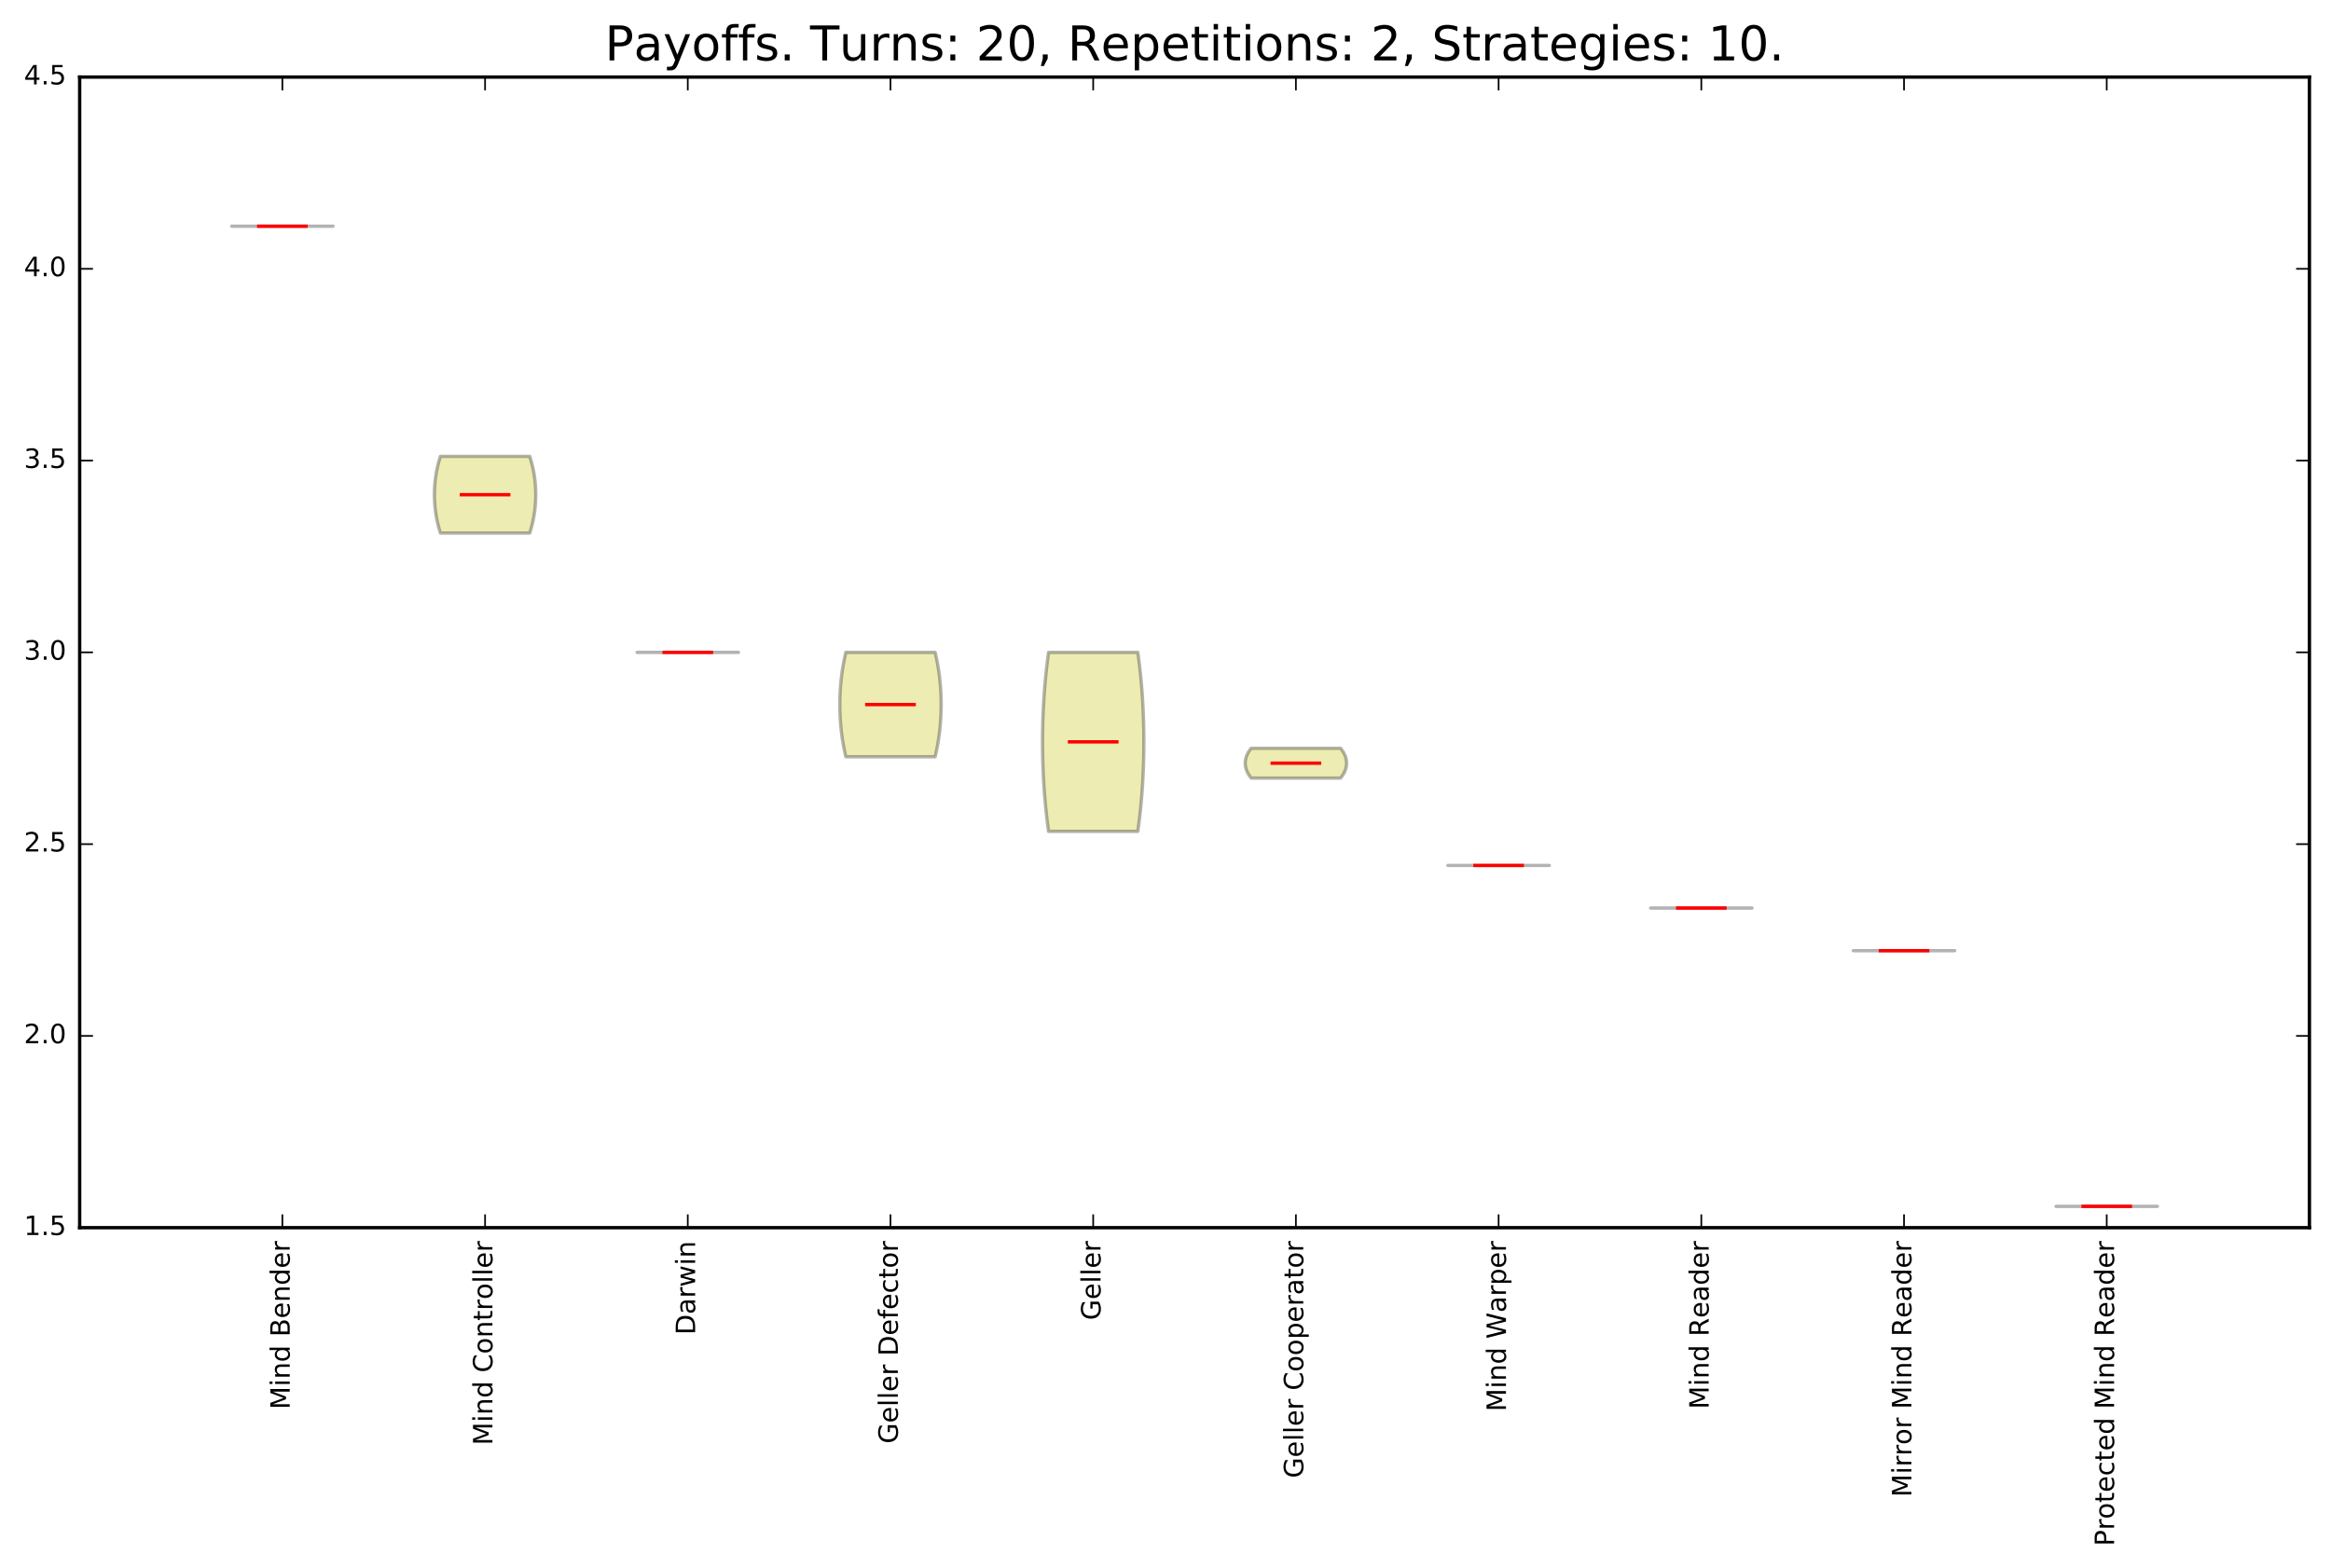 <?xml version="1.0" encoding="utf-8" standalone="no"?>
<!DOCTYPE svg PUBLIC "-//W3C//DTD SVG 1.1//EN"
  "http://www.w3.org/Graphics/SVG/1.1/DTD/svg11.dtd">
<!-- Created with matplotlib (http://matplotlib.org/) -->
<svg height="471pt" version="1.1" viewBox="0 0 700 471" width="700pt" xmlns="http://www.w3.org/2000/svg" xmlns:xlink="http://www.w3.org/1999/xlink">
 <defs>
  <style type="text/css">
*{stroke-linecap:butt;stroke-linejoin:round;stroke-miterlimit:100000;}
  </style>
 </defs>
 <g id="figure_1">
  <g id="patch_1">
   <path d="M 0 471.568 
L 700.722 471.568 
L 700.722 0 
L 0 0 
z
" style="fill:#ffffff;"/>
  </g>
  <g id="axes_1">
   <g id="patch_2">
    <path d="M 23.922 368.742 
L 693.523 368.742 
L 693.523 23.142 
L 23.922 23.142 
z
" style="fill:#ffffff;"/>
   </g>
   <g id="PolyCollection_1">
    <defs>
     <path d="M 100.013 -403.626 
L 69.577 -403.626 
L 69.577 -403.626 
L 69.577 -403.626 
L 69.577 -403.626 
L 69.577 -403.626 
L 69.577 -403.626 
L 69.577 -403.626 
L 69.577 -403.626 
L 69.577 -403.626 
L 69.577 -403.626 
L 69.577 -403.626 
L 69.577 -403.626 
L 69.577 -403.626 
L 69.577 -403.626 
L 69.577 -403.626 
L 69.577 -403.626 
L 69.577 -403.626 
L 69.577 -403.626 
L 69.577 -403.626 
L 69.577 -403.626 
L 69.577 -403.626 
L 69.577 -403.626 
L 69.577 -403.626 
L 69.577 -403.626 
L 69.577 -403.626 
L 69.577 -403.626 
L 69.577 -403.626 
L 69.577 -403.626 
L 69.577 -403.626 
L 69.577 -403.626 
L 69.577 -403.626 
L 69.577 -403.626 
L 69.577 -403.626 
L 69.577 -403.626 
L 69.577 -403.626 
L 69.577 -403.626 
L 69.577 -403.626 
L 69.577 -403.626 
L 69.577 -403.626 
L 69.577 -403.626 
L 69.577 -403.626 
L 69.577 -403.626 
L 69.577 -403.626 
L 69.577 -403.626 
L 69.577 -403.626 
L 69.577 -403.626 
L 69.577 -403.626 
L 69.577 -403.626 
L 69.577 -403.626 
L 69.577 -403.626 
L 69.577 -403.626 
L 69.577 -403.626 
L 69.577 -403.626 
L 69.577 -403.626 
L 69.577 -403.626 
L 69.577 -403.626 
L 69.577 -403.626 
L 69.577 -403.626 
L 69.577 -403.626 
L 69.577 -403.626 
L 69.577 -403.626 
L 69.577 -403.626 
L 69.577 -403.626 
L 69.577 -403.626 
L 69.577 -403.626 
L 69.577 -403.626 
L 69.577 -403.626 
L 69.577 -403.626 
L 69.577 -403.626 
L 69.577 -403.626 
L 69.577 -403.626 
L 69.577 -403.626 
L 69.577 -403.626 
L 69.577 -403.626 
L 69.577 -403.626 
L 69.577 -403.626 
L 69.577 -403.626 
L 69.577 -403.626 
L 69.577 -403.626 
L 69.577 -403.626 
L 69.577 -403.626 
L 69.577 -403.626 
L 69.577 -403.626 
L 69.577 -403.626 
L 69.577 -403.626 
L 69.577 -403.626 
L 69.577 -403.626 
L 69.577 -403.626 
L 69.577 -403.626 
L 69.577 -403.626 
L 69.577 -403.626 
L 69.577 -403.626 
L 69.577 -403.626 
L 69.577 -403.626 
L 69.577 -403.626 
L 69.577 -403.626 
L 69.577 -403.626 
L 69.577 -403.626 
L 69.577 -403.626 
L 69.577 -403.626 
L 100.013 -403.626 
L 100.013 -403.626 
L 100.013 -403.626 
L 100.013 -403.626 
L 100.013 -403.626 
L 100.013 -403.626 
L 100.013 -403.626 
L 100.013 -403.626 
L 100.013 -403.626 
L 100.013 -403.626 
L 100.013 -403.626 
L 100.013 -403.626 
L 100.013 -403.626 
L 100.013 -403.626 
L 100.013 -403.626 
L 100.013 -403.626 
L 100.013 -403.626 
L 100.013 -403.626 
L 100.013 -403.626 
L 100.013 -403.626 
L 100.013 -403.626 
L 100.013 -403.626 
L 100.013 -403.626 
L 100.013 -403.626 
L 100.013 -403.626 
L 100.013 -403.626 
L 100.013 -403.626 
L 100.013 -403.626 
L 100.013 -403.626 
L 100.013 -403.626 
L 100.013 -403.626 
L 100.013 -403.626 
L 100.013 -403.626 
L 100.013 -403.626 
L 100.013 -403.626 
L 100.013 -403.626 
L 100.013 -403.626 
L 100.013 -403.626 
L 100.013 -403.626 
L 100.013 -403.626 
L 100.013 -403.626 
L 100.013 -403.626 
L 100.013 -403.626 
L 100.013 -403.626 
L 100.013 -403.626 
L 100.013 -403.626 
L 100.013 -403.626 
L 100.013 -403.626 
L 100.013 -403.626 
L 100.013 -403.626 
L 100.013 -403.626 
L 100.013 -403.626 
L 100.013 -403.626 
L 100.013 -403.626 
L 100.013 -403.626 
L 100.013 -403.626 
L 100.013 -403.626 
L 100.013 -403.626 
L 100.013 -403.626 
L 100.013 -403.626 
L 100.013 -403.626 
L 100.013 -403.626 
L 100.013 -403.626 
L 100.013 -403.626 
L 100.013 -403.626 
L 100.013 -403.626 
L 100.013 -403.626 
L 100.013 -403.626 
L 100.013 -403.626 
L 100.013 -403.626 
L 100.013 -403.626 
L 100.013 -403.626 
L 100.013 -403.626 
L 100.013 -403.626 
L 100.013 -403.626 
L 100.013 -403.626 
L 100.013 -403.626 
L 100.013 -403.626 
L 100.013 -403.626 
L 100.013 -403.626 
L 100.013 -403.626 
L 100.013 -403.626 
L 100.013 -403.626 
L 100.013 -403.626 
L 100.013 -403.626 
L 100.013 -403.626 
L 100.013 -403.626 
L 100.013 -403.626 
L 100.013 -403.626 
L 100.013 -403.626 
L 100.013 -403.626 
L 100.013 -403.626 
L 100.013 -403.626 
L 100.013 -403.626 
L 100.013 -403.626 
L 100.013 -403.626 
L 100.013 -403.626 
L 100.013 -403.626 
L 100.013 -403.626 
L 100.013 -403.626 
L 100.013 -403.626 
z
" id="m3c55ec109e" style="stroke:#000000;stroke-opacity:0.3;"/>
    </defs>
    <g clip-path="url(#pc8002bbf52)">
     <use style="fill:#bfbf00;fill-opacity:0.3;stroke:#000000;stroke-opacity:0.3;" x="0.0" xlink:href="#m3c55ec109e" y="471.568"/>
    </g>
   </g>
   <g id="PolyCollection_2">
    <defs>
     <path d="M 159.079 -311.466 
L 132.257 -311.466 
L 132.182 -311.699 
L 132.109 -311.932 
L 132.038 -312.164 
L 131.968 -312.397 
L 131.9 -312.63 
L 131.833 -312.863 
L 131.768 -313.095 
L 131.705 -313.328 
L 131.644 -313.561 
L 131.584 -313.794 
L 131.525 -314.026 
L 131.468 -314.259 
L 131.413 -314.492 
L 131.36 -314.724 
L 131.308 -314.957 
L 131.258 -315.19 
L 131.209 -315.423 
L 131.162 -315.655 
L 131.116 -315.888 
L 131.072 -316.121 
L 131.03 -316.354 
L 130.989 -316.586 
L 130.95 -316.819 
L 130.912 -317.052 
L 130.876 -317.284 
L 130.841 -317.517 
L 130.808 -317.75 
L 130.777 -317.983 
L 130.747 -318.215 
L 130.718 -318.448 
L 130.691 -318.681 
L 130.665 -318.914 
L 130.641 -319.146 
L 130.618 -319.379 
L 130.597 -319.612 
L 130.577 -319.844 
L 130.559 -320.077 
L 130.542 -320.31 
L 130.527 -320.543 
L 130.513 -320.775 
L 130.5 -321.008 
L 130.489 -321.241 
L 130.479 -321.474 
L 130.471 -321.706 
L 130.464 -321.939 
L 130.458 -322.172 
L 130.454 -322.404 
L 130.451 -322.637 
L 130.45 -322.87 
L 130.45 -323.103 
L 130.451 -323.335 
L 130.454 -323.568 
L 130.458 -323.801 
L 130.464 -324.034 
L 130.471 -324.266 
L 130.479 -324.499 
L 130.489 -324.732 
L 130.5 -324.964 
L 130.513 -325.197 
L 130.527 -325.43 
L 130.542 -325.663 
L 130.559 -325.895 
L 130.577 -326.128 
L 130.597 -326.361 
L 130.618 -326.594 
L 130.641 -326.826 
L 130.665 -327.059 
L 130.691 -327.292 
L 130.718 -327.524 
L 130.747 -327.757 
L 130.777 -327.99 
L 130.808 -328.223 
L 130.841 -328.455 
L 130.876 -328.688 
L 130.912 -328.921 
L 130.95 -329.154 
L 130.989 -329.386 
L 131.03 -329.619 
L 131.072 -329.852 
L 131.116 -330.084 
L 131.162 -330.317 
L 131.209 -330.55 
L 131.258 -330.783 
L 131.308 -331.015 
L 131.36 -331.248 
L 131.413 -331.481 
L 131.468 -331.714 
L 131.525 -331.946 
L 131.584 -332.179 
L 131.644 -332.412 
L 131.705 -332.644 
L 131.768 -332.877 
L 131.833 -333.11 
L 131.9 -333.343 
L 131.968 -333.575 
L 132.038 -333.808 
L 132.109 -334.041 
L 132.182 -334.274 
L 132.257 -334.506 
L 159.079 -334.506 
L 159.079 -334.506 
L 159.154 -334.274 
L 159.227 -334.041 
L 159.298 -333.808 
L 159.368 -333.575 
L 159.436 -333.343 
L 159.503 -333.11 
L 159.567 -332.877 
L 159.631 -332.644 
L 159.692 -332.412 
L 159.752 -332.179 
L 159.811 -331.946 
L 159.867 -331.714 
L 159.923 -331.481 
L 159.976 -331.248 
L 160.028 -331.015 
L 160.078 -330.783 
L 160.127 -330.55 
L 160.174 -330.317 
L 160.22 -330.084 
L 160.264 -329.852 
L 160.306 -329.619 
L 160.347 -329.386 
L 160.386 -329.154 
L 160.424 -328.921 
L 160.46 -328.688 
L 160.495 -328.455 
L 160.528 -328.223 
L 160.559 -327.99 
L 160.589 -327.757 
L 160.618 -327.524 
L 160.645 -327.292 
L 160.671 -327.059 
L 160.695 -326.826 
L 160.717 -326.594 
L 160.739 -326.361 
L 160.758 -326.128 
L 160.777 -325.895 
L 160.794 -325.663 
L 160.809 -325.43 
L 160.823 -325.197 
L 160.836 -324.964 
L 160.847 -324.732 
L 160.857 -324.499 
L 160.865 -324.266 
L 160.872 -324.034 
L 160.878 -323.801 
L 160.882 -323.568 
L 160.885 -323.335 
L 160.886 -323.103 
L 160.886 -322.87 
L 160.885 -322.637 
L 160.882 -322.404 
L 160.878 -322.172 
L 160.872 -321.939 
L 160.865 -321.706 
L 160.857 -321.474 
L 160.847 -321.241 
L 160.836 -321.008 
L 160.823 -320.775 
L 160.809 -320.543 
L 160.794 -320.31 
L 160.777 -320.077 
L 160.758 -319.844 
L 160.739 -319.612 
L 160.717 -319.379 
L 160.695 -319.146 
L 160.671 -318.914 
L 160.645 -318.681 
L 160.618 -318.448 
L 160.589 -318.215 
L 160.559 -317.983 
L 160.528 -317.75 
L 160.495 -317.517 
L 160.46 -317.284 
L 160.424 -317.052 
L 160.386 -316.819 
L 160.347 -316.586 
L 160.306 -316.354 
L 160.264 -316.121 
L 160.22 -315.888 
L 160.174 -315.655 
L 160.127 -315.423 
L 160.078 -315.19 
L 160.028 -314.957 
L 159.976 -314.724 
L 159.923 -314.492 
L 159.867 -314.259 
L 159.811 -314.026 
L 159.752 -313.794 
L 159.692 -313.561 
L 159.631 -313.328 
L 159.567 -313.095 
L 159.503 -312.863 
L 159.436 -312.63 
L 159.368 -312.397 
L 159.298 -312.164 
L 159.227 -311.932 
L 159.154 -311.699 
L 159.079 -311.466 
z
" id="mbd830ecf4a" style="stroke:#000000;stroke-opacity:0.3;"/>
    </defs>
    <g clip-path="url(#pc8002bbf52)">
     <use style="fill:#bfbf00;fill-opacity:0.3;stroke:#000000;stroke-opacity:0.3;" x="0.0" xlink:href="#mbd830ecf4a" y="471.568"/>
    </g>
   </g>
   <g id="PolyCollection_3">
    <defs>
     <path d="M 221.759 -275.626 
L 191.322 -275.626 
L 191.322 -275.626 
L 191.322 -275.626 
L 191.322 -275.626 
L 191.322 -275.626 
L 191.322 -275.626 
L 191.322 -275.626 
L 191.322 -275.626 
L 191.322 -275.626 
L 191.322 -275.626 
L 191.322 -275.626 
L 191.322 -275.626 
L 191.322 -275.626 
L 191.322 -275.626 
L 191.322 -275.626 
L 191.322 -275.626 
L 191.322 -275.626 
L 191.322 -275.626 
L 191.322 -275.626 
L 191.322 -275.626 
L 191.322 -275.626 
L 191.322 -275.626 
L 191.322 -275.626 
L 191.322 -275.626 
L 191.322 -275.626 
L 191.322 -275.626 
L 191.322 -275.626 
L 191.322 -275.626 
L 191.322 -275.626 
L 191.322 -275.626 
L 191.322 -275.626 
L 191.322 -275.626 
L 191.322 -275.626 
L 191.322 -275.626 
L 191.322 -275.626 
L 191.322 -275.626 
L 191.322 -275.626 
L 191.322 -275.626 
L 191.322 -275.626 
L 191.322 -275.626 
L 191.322 -275.626 
L 191.322 -275.626 
L 191.322 -275.626 
L 191.322 -275.626 
L 191.322 -275.626 
L 191.322 -275.626 
L 191.322 -275.626 
L 191.322 -275.626 
L 191.322 -275.626 
L 191.322 -275.626 
L 191.322 -275.626 
L 191.322 -275.626 
L 191.322 -275.626 
L 191.322 -275.626 
L 191.322 -275.626 
L 191.322 -275.626 
L 191.322 -275.626 
L 191.322 -275.626 
L 191.322 -275.626 
L 191.322 -275.626 
L 191.322 -275.626 
L 191.322 -275.626 
L 191.322 -275.626 
L 191.322 -275.626 
L 191.322 -275.626 
L 191.322 -275.626 
L 191.322 -275.626 
L 191.322 -275.626 
L 191.322 -275.626 
L 191.322 -275.626 
L 191.322 -275.626 
L 191.322 -275.626 
L 191.322 -275.626 
L 191.322 -275.626 
L 191.322 -275.626 
L 191.322 -275.626 
L 191.322 -275.626 
L 191.322 -275.626 
L 191.322 -275.626 
L 191.322 -275.626 
L 191.322 -275.626 
L 191.322 -275.626 
L 191.322 -275.626 
L 191.322 -275.626 
L 191.322 -275.626 
L 191.322 -275.626 
L 191.322 -275.626 
L 191.322 -275.626 
L 191.322 -275.626 
L 191.322 -275.626 
L 191.322 -275.626 
L 191.322 -275.626 
L 191.322 -275.626 
L 191.322 -275.626 
L 191.322 -275.626 
L 191.322 -275.626 
L 191.322 -275.626 
L 191.322 -275.626 
L 191.322 -275.626 
L 191.322 -275.626 
L 221.759 -275.626 
L 221.759 -275.626 
L 221.759 -275.626 
L 221.759 -275.626 
L 221.759 -275.626 
L 221.759 -275.626 
L 221.759 -275.626 
L 221.759 -275.626 
L 221.759 -275.626 
L 221.759 -275.626 
L 221.759 -275.626 
L 221.759 -275.626 
L 221.759 -275.626 
L 221.759 -275.626 
L 221.759 -275.626 
L 221.759 -275.626 
L 221.759 -275.626 
L 221.759 -275.626 
L 221.759 -275.626 
L 221.759 -275.626 
L 221.759 -275.626 
L 221.759 -275.626 
L 221.759 -275.626 
L 221.759 -275.626 
L 221.759 -275.626 
L 221.759 -275.626 
L 221.759 -275.626 
L 221.759 -275.626 
L 221.759 -275.626 
L 221.759 -275.626 
L 221.759 -275.626 
L 221.759 -275.626 
L 221.759 -275.626 
L 221.759 -275.626 
L 221.759 -275.626 
L 221.759 -275.626 
L 221.759 -275.626 
L 221.759 -275.626 
L 221.759 -275.626 
L 221.759 -275.626 
L 221.759 -275.626 
L 221.759 -275.626 
L 221.759 -275.626 
L 221.759 -275.626 
L 221.759 -275.626 
L 221.759 -275.626 
L 221.759 -275.626 
L 221.759 -275.626 
L 221.759 -275.626 
L 221.759 -275.626 
L 221.759 -275.626 
L 221.759 -275.626 
L 221.759 -275.626 
L 221.759 -275.626 
L 221.759 -275.626 
L 221.759 -275.626 
L 221.759 -275.626 
L 221.759 -275.626 
L 221.759 -275.626 
L 221.759 -275.626 
L 221.759 -275.626 
L 221.759 -275.626 
L 221.759 -275.626 
L 221.759 -275.626 
L 221.759 -275.626 
L 221.759 -275.626 
L 221.759 -275.626 
L 221.759 -275.626 
L 221.759 -275.626 
L 221.759 -275.626 
L 221.759 -275.626 
L 221.759 -275.626 
L 221.759 -275.626 
L 221.759 -275.626 
L 221.759 -275.626 
L 221.759 -275.626 
L 221.759 -275.626 
L 221.759 -275.626 
L 221.759 -275.626 
L 221.759 -275.626 
L 221.759 -275.626 
L 221.759 -275.626 
L 221.759 -275.626 
L 221.759 -275.626 
L 221.759 -275.626 
L 221.759 -275.626 
L 221.759 -275.626 
L 221.759 -275.626 
L 221.759 -275.626 
L 221.759 -275.626 
L 221.759 -275.626 
L 221.759 -275.626 
L 221.759 -275.626 
L 221.759 -275.626 
L 221.759 -275.626 
L 221.759 -275.626 
L 221.759 -275.626 
L 221.759 -275.626 
L 221.759 -275.626 
L 221.759 -275.626 
L 221.759 -275.626 
z
" id="m6661e1637a" style="stroke:#000000;stroke-opacity:0.3;"/>
    </defs>
    <g clip-path="url(#pc8002bbf52)">
     <use style="fill:#bfbf00;fill-opacity:0.3;stroke:#000000;stroke-opacity:0.3;" x="0.0" xlink:href="#m6661e1637a" y="471.568"/>
    </g>
   </g>
   <g id="PolyCollection_4">
    <defs>
     <path d="M 280.825 -244.266 
L 254.002 -244.266 
L 253.928 -244.583 
L 253.855 -244.9 
L 253.783 -245.217 
L 253.713 -245.533 
L 253.645 -245.85 
L 253.579 -246.167 
L 253.514 -246.484 
L 253.451 -246.8 
L 253.389 -247.117 
L 253.329 -247.434 
L 253.271 -247.751 
L 253.214 -248.067 
L 253.159 -248.384 
L 253.105 -248.701 
L 253.053 -249.018 
L 253.003 -249.335 
L 252.954 -249.651 
L 252.907 -249.968 
L 252.862 -250.285 
L 252.818 -250.602 
L 252.775 -250.918 
L 252.735 -251.235 
L 252.695 -251.552 
L 252.658 -251.869 
L 252.621 -252.185 
L 252.587 -252.502 
L 252.554 -252.819 
L 252.522 -253.136 
L 252.492 -253.453 
L 252.463 -253.769 
L 252.436 -254.086 
L 252.411 -254.403 
L 252.387 -254.72 
L 252.364 -255.036 
L 252.343 -255.353 
L 252.323 -255.67 
L 252.305 -255.987 
L 252.288 -256.303 
L 252.272 -256.62 
L 252.258 -256.937 
L 252.246 -257.254 
L 252.234 -257.57 
L 252.225 -257.887 
L 252.216 -258.204 
L 252.209 -258.521 
L 252.204 -258.838 
L 252.199 -259.154 
L 252.197 -259.471 
L 252.195 -259.788 
L 252.195 -260.105 
L 252.197 -260.421 
L 252.199 -260.738 
L 252.204 -261.055 
L 252.209 -261.372 
L 252.216 -261.688 
L 252.225 -262.005 
L 252.234 -262.322 
L 252.246 -262.639 
L 252.258 -262.956 
L 252.272 -263.272 
L 252.288 -263.589 
L 252.305 -263.906 
L 252.323 -264.223 
L 252.343 -264.539 
L 252.364 -264.856 
L 252.387 -265.173 
L 252.411 -265.49 
L 252.436 -265.806 
L 252.463 -266.123 
L 252.492 -266.44 
L 252.522 -266.757 
L 252.554 -267.074 
L 252.587 -267.39 
L 252.621 -267.707 
L 252.658 -268.024 
L 252.695 -268.341 
L 252.735 -268.657 
L 252.775 -268.974 
L 252.818 -269.291 
L 252.862 -269.608 
L 252.907 -269.924 
L 252.954 -270.241 
L 253.003 -270.558 
L 253.053 -270.875 
L 253.105 -271.192 
L 253.159 -271.508 
L 253.214 -271.825 
L 253.271 -272.142 
L 253.329 -272.459 
L 253.389 -272.775 
L 253.451 -273.092 
L 253.514 -273.409 
L 253.579 -273.726 
L 253.645 -274.042 
L 253.713 -274.359 
L 253.783 -274.676 
L 253.855 -274.993 
L 253.928 -275.309 
L 254.002 -275.626 
L 280.825 -275.626 
L 280.825 -275.626 
L 280.899 -275.309 
L 280.972 -274.993 
L 281.044 -274.676 
L 281.113 -274.359 
L 281.182 -274.042 
L 281.248 -273.726 
L 281.313 -273.409 
L 281.376 -273.092 
L 281.438 -272.775 
L 281.498 -272.459 
L 281.556 -272.142 
L 281.613 -271.825 
L 281.668 -271.508 
L 281.722 -271.192 
L 281.773 -270.875 
L 281.824 -270.558 
L 281.872 -270.241 
L 281.92 -269.924 
L 281.965 -269.608 
L 282.009 -269.291 
L 282.051 -268.974 
L 282.092 -268.657 
L 282.132 -268.341 
L 282.169 -268.024 
L 282.205 -267.707 
L 282.24 -267.39 
L 282.273 -267.074 
L 282.305 -266.757 
L 282.335 -266.44 
L 282.363 -266.123 
L 282.39 -265.806 
L 282.416 -265.49 
L 282.44 -265.173 
L 282.463 -264.856 
L 282.484 -264.539 
L 282.504 -264.223 
L 282.522 -263.906 
L 282.539 -263.589 
L 282.555 -263.272 
L 282.569 -262.956 
L 282.581 -262.639 
L 282.592 -262.322 
L 282.602 -262.005 
L 282.611 -261.688 
L 282.618 -261.372 
L 282.623 -261.055 
L 282.627 -260.738 
L 282.63 -260.421 
L 282.632 -260.105 
L 282.632 -259.788 
L 282.63 -259.471 
L 282.627 -259.154 
L 282.623 -258.838 
L 282.618 -258.521 
L 282.611 -258.204 
L 282.602 -257.887 
L 282.592 -257.57 
L 282.581 -257.254 
L 282.569 -256.937 
L 282.555 -256.62 
L 282.539 -256.303 
L 282.522 -255.987 
L 282.504 -255.67 
L 282.484 -255.353 
L 282.463 -255.036 
L 282.44 -254.72 
L 282.416 -254.403 
L 282.39 -254.086 
L 282.363 -253.769 
L 282.335 -253.453 
L 282.305 -253.136 
L 282.273 -252.819 
L 282.24 -252.502 
L 282.205 -252.185 
L 282.169 -251.869 
L 282.132 -251.552 
L 282.092 -251.235 
L 282.051 -250.918 
L 282.009 -250.602 
L 281.965 -250.285 
L 281.92 -249.968 
L 281.872 -249.651 
L 281.824 -249.335 
L 281.773 -249.018 
L 281.722 -248.701 
L 281.668 -248.384 
L 281.613 -248.067 
L 281.556 -247.751 
L 281.498 -247.434 
L 281.438 -247.117 
L 281.376 -246.8 
L 281.313 -246.484 
L 281.248 -246.167 
L 281.182 -245.85 
L 281.113 -245.533 
L 281.044 -245.217 
L 280.972 -244.9 
L 280.899 -244.583 
L 280.825 -244.266 
z
" id="m7da6543939" style="stroke:#000000;stroke-opacity:0.3;"/>
    </defs>
    <g clip-path="url(#pc8002bbf52)">
     <use style="fill:#bfbf00;fill-opacity:0.3;stroke:#000000;stroke-opacity:0.3;" x="0.0" xlink:href="#m7da6543939" y="471.568"/>
    </g>
   </g>
   <g id="PolyCollection_5">
    <defs>
     <path d="M 341.697 -221.866 
L 314.875 -221.866 
L 314.8 -222.409 
L 314.727 -222.952 
L 314.656 -223.495 
L 314.586 -224.038 
L 314.518 -224.581 
L 314.452 -225.124 
L 314.387 -225.667 
L 314.323 -226.21 
L 314.262 -226.754 
L 314.202 -227.297 
L 314.143 -227.84 
L 314.087 -228.383 
L 314.031 -228.926 
L 313.978 -229.469 
L 313.926 -230.012 
L 313.876 -230.555 
L 313.827 -231.098 
L 313.78 -231.641 
L 313.734 -232.184 
L 313.69 -232.727 
L 313.648 -233.27 
L 313.607 -233.813 
L 313.568 -234.356 
L 313.53 -234.899 
L 313.494 -235.442 
L 313.46 -235.985 
L 313.426 -236.528 
L 313.395 -237.071 
L 313.365 -237.614 
L 313.336 -238.157 
L 313.309 -238.7 
L 313.283 -239.243 
L 313.259 -239.786 
L 313.237 -240.329 
L 313.215 -240.872 
L 313.196 -241.415 
L 313.177 -241.958 
L 313.16 -242.501 
L 313.145 -243.044 
L 313.131 -243.587 
L 313.118 -244.13 
L 313.107 -244.674 
L 313.097 -245.217 
L 313.089 -245.76 
L 313.082 -246.303 
L 313.076 -246.846 
L 313.072 -247.389 
L 313.069 -247.932 
L 313.068 -248.475 
L 313.068 -249.018 
L 313.069 -249.561 
L 313.072 -250.104 
L 313.076 -250.647 
L 313.082 -251.19 
L 313.089 -251.733 
L 313.097 -252.276 
L 313.107 -252.819 
L 313.118 -253.362 
L 313.131 -253.905 
L 313.145 -254.448 
L 313.16 -254.991 
L 313.177 -255.534 
L 313.196 -256.077 
L 313.215 -256.62 
L 313.237 -257.163 
L 313.259 -257.706 
L 313.283 -258.249 
L 313.309 -258.792 
L 313.336 -259.335 
L 313.365 -259.878 
L 313.395 -260.421 
L 313.426 -260.964 
L 313.46 -261.507 
L 313.494 -262.05 
L 313.53 -262.594 
L 313.568 -263.137 
L 313.607 -263.68 
L 313.648 -264.223 
L 313.69 -264.766 
L 313.734 -265.309 
L 313.78 -265.852 
L 313.827 -266.395 
L 313.876 -266.938 
L 313.926 -267.481 
L 313.978 -268.024 
L 314.031 -268.567 
L 314.087 -269.11 
L 314.143 -269.653 
L 314.202 -270.196 
L 314.262 -270.739 
L 314.323 -271.282 
L 314.387 -271.825 
L 314.452 -272.368 
L 314.518 -272.911 
L 314.586 -273.454 
L 314.656 -273.997 
L 314.727 -274.54 
L 314.8 -275.083 
L 314.875 -275.626 
L 341.697 -275.626 
L 341.697 -275.626 
L 341.772 -275.083 
L 341.845 -274.54 
L 341.916 -273.997 
L 341.986 -273.454 
L 342.054 -272.911 
L 342.121 -272.368 
L 342.186 -271.825 
L 342.249 -271.282 
L 342.311 -270.739 
L 342.371 -270.196 
L 342.429 -269.653 
L 342.486 -269.11 
L 342.541 -268.567 
L 342.594 -268.024 
L 342.646 -267.481 
L 342.697 -266.938 
L 342.745 -266.395 
L 342.792 -265.852 
L 342.838 -265.309 
L 342.882 -264.766 
L 342.924 -264.223 
L 342.965 -263.68 
L 343.004 -263.137 
L 343.042 -262.594 
L 343.078 -262.05 
L 343.113 -261.507 
L 343.146 -260.964 
L 343.177 -260.421 
L 343.208 -259.878 
L 343.236 -259.335 
L 343.263 -258.792 
L 343.289 -258.249 
L 343.313 -257.706 
L 343.336 -257.163 
L 343.357 -256.62 
L 343.377 -256.077 
L 343.395 -255.534 
L 343.412 -254.991 
L 343.427 -254.448 
L 343.441 -253.905 
L 343.454 -253.362 
L 343.465 -252.819 
L 343.475 -252.276 
L 343.483 -251.733 
L 343.49 -251.19 
L 343.496 -250.647 
L 343.5 -250.104 
L 343.503 -249.561 
L 343.504 -249.018 
L 343.504 -248.475 
L 343.503 -247.932 
L 343.5 -247.389 
L 343.496 -246.846 
L 343.49 -246.303 
L 343.483 -245.76 
L 343.475 -245.217 
L 343.465 -244.674 
L 343.454 -244.13 
L 343.441 -243.587 
L 343.427 -243.044 
L 343.412 -242.501 
L 343.395 -241.958 
L 343.377 -241.415 
L 343.357 -240.872 
L 343.336 -240.329 
L 343.313 -239.786 
L 343.289 -239.243 
L 343.263 -238.7 
L 343.236 -238.157 
L 343.208 -237.614 
L 343.177 -237.071 
L 343.146 -236.528 
L 343.113 -235.985 
L 343.078 -235.442 
L 343.042 -234.899 
L 343.004 -234.356 
L 342.965 -233.813 
L 342.924 -233.27 
L 342.882 -232.727 
L 342.838 -232.184 
L 342.792 -231.641 
L 342.745 -231.098 
L 342.697 -230.555 
L 342.646 -230.012 
L 342.594 -229.469 
L 342.541 -228.926 
L 342.486 -228.383 
L 342.429 -227.84 
L 342.371 -227.297 
L 342.311 -226.754 
L 342.249 -226.21 
L 342.186 -225.667 
L 342.121 -225.124 
L 342.054 -224.581 
L 341.986 -224.038 
L 341.916 -223.495 
L 341.845 -222.952 
L 341.772 -222.409 
L 341.697 -221.866 
z
" id="mf9f46a0dc7" style="stroke:#000000;stroke-opacity:0.3;"/>
    </defs>
    <g clip-path="url(#pc8002bbf52)">
     <use style="fill:#bfbf00;fill-opacity:0.3;stroke:#000000;stroke-opacity:0.3;" x="0.0" xlink:href="#mf9f46a0dc7" y="471.568"/>
    </g>
   </g>
   <g id="PolyCollection_6">
    <defs>
     <path d="M 402.57 -237.866 
L 375.748 -237.866 
L 375.673 -237.957 
L 375.6 -238.047 
L 375.529 -238.138 
L 375.459 -238.228 
L 375.391 -238.319 
L 375.324 -238.409 
L 375.259 -238.5 
L 375.196 -238.59 
L 375.134 -238.681 
L 375.074 -238.771 
L 375.016 -238.862 
L 374.959 -238.952 
L 374.904 -239.043 
L 374.851 -239.133 
L 374.799 -239.224 
L 374.748 -239.314 
L 374.7 -239.405 
L 374.653 -239.495 
L 374.607 -239.586 
L 374.563 -239.676 
L 374.521 -239.767 
L 374.48 -239.857 
L 374.441 -239.948 
L 374.403 -240.038 
L 374.367 -240.129 
L 374.332 -240.219 
L 374.299 -240.31 
L 374.268 -240.4 
L 374.237 -240.491 
L 374.209 -240.581 
L 374.182 -240.672 
L 374.156 -240.762 
L 374.132 -240.853 
L 374.109 -240.943 
L 374.088 -241.034 
L 374.068 -241.124 
L 374.05 -241.215 
L 374.033 -241.305 
L 374.018 -241.396 
L 374.004 -241.486 
L 373.991 -241.577 
L 373.98 -241.667 
L 373.97 -241.758 
L 373.962 -241.848 
L 373.955 -241.939 
L 373.949 -242.029 
L 373.945 -242.12 
L 373.942 -242.21 
L 373.941 -242.301 
L 373.941 -242.392 
L 373.942 -242.482 
L 373.945 -242.573 
L 373.949 -242.663 
L 373.955 -242.754 
L 373.962 -242.844 
L 373.97 -242.935 
L 373.98 -243.025 
L 373.991 -243.116 
L 374.004 -243.206 
L 374.018 -243.297 
L 374.033 -243.387 
L 374.05 -243.478 
L 374.068 -243.568 
L 374.088 -243.659 
L 374.109 -243.749 
L 374.132 -243.84 
L 374.156 -243.93 
L 374.182 -244.021 
L 374.209 -244.111 
L 374.237 -244.202 
L 374.268 -244.292 
L 374.299 -244.383 
L 374.332 -244.473 
L 374.367 -244.564 
L 374.403 -244.654 
L 374.441 -244.745 
L 374.48 -244.835 
L 374.521 -244.926 
L 374.563 -245.016 
L 374.607 -245.107 
L 374.653 -245.197 
L 374.7 -245.288 
L 374.748 -245.378 
L 374.799 -245.469 
L 374.851 -245.559 
L 374.904 -245.65 
L 374.959 -245.74 
L 375.016 -245.831 
L 375.074 -245.921 
L 375.134 -246.012 
L 375.196 -246.102 
L 375.259 -246.193 
L 375.324 -246.283 
L 375.391 -246.374 
L 375.459 -246.464 
L 375.529 -246.555 
L 375.6 -246.645 
L 375.673 -246.736 
L 375.748 -246.826 
L 402.57 -246.826 
L 402.57 -246.826 
L 402.645 -246.736 
L 402.718 -246.645 
L 402.789 -246.555 
L 402.859 -246.464 
L 402.927 -246.374 
L 402.993 -246.283 
L 403.058 -246.193 
L 403.122 -246.102 
L 403.183 -246.012 
L 403.243 -245.921 
L 403.302 -245.831 
L 403.358 -245.74 
L 403.414 -245.65 
L 403.467 -245.559 
L 403.519 -245.469 
L 403.569 -245.378 
L 403.618 -245.288 
L 403.665 -245.197 
L 403.711 -245.107 
L 403.755 -245.016 
L 403.797 -244.926 
L 403.838 -244.835 
L 403.877 -244.745 
L 403.915 -244.654 
L 403.951 -244.564 
L 403.985 -244.473 
L 404.019 -244.383 
L 404.05 -244.292 
L 404.08 -244.202 
L 404.109 -244.111 
L 404.136 -244.021 
L 404.162 -243.93 
L 404.186 -243.84 
L 404.208 -243.749 
L 404.23 -243.659 
L 404.249 -243.568 
L 404.268 -243.478 
L 404.285 -243.387 
L 404.3 -243.297 
L 404.314 -243.206 
L 404.327 -243.116 
L 404.338 -243.025 
L 404.348 -242.935 
L 404.356 -242.844 
L 404.363 -242.754 
L 404.369 -242.663 
L 404.373 -242.573 
L 404.376 -242.482 
L 404.377 -242.392 
L 404.377 -242.301 
L 404.376 -242.21 
L 404.373 -242.12 
L 404.369 -242.029 
L 404.363 -241.939 
L 404.356 -241.848 
L 404.348 -241.758 
L 404.338 -241.667 
L 404.327 -241.577 
L 404.314 -241.486 
L 404.3 -241.396 
L 404.285 -241.305 
L 404.268 -241.215 
L 404.249 -241.124 
L 404.23 -241.034 
L 404.208 -240.943 
L 404.186 -240.853 
L 404.162 -240.762 
L 404.136 -240.672 
L 404.109 -240.581 
L 404.08 -240.491 
L 404.05 -240.4 
L 404.019 -240.31 
L 403.985 -240.219 
L 403.951 -240.129 
L 403.915 -240.038 
L 403.877 -239.948 
L 403.838 -239.857 
L 403.797 -239.767 
L 403.755 -239.676 
L 403.711 -239.586 
L 403.665 -239.495 
L 403.618 -239.405 
L 403.569 -239.314 
L 403.519 -239.224 
L 403.467 -239.133 
L 403.414 -239.043 
L 403.358 -238.952 
L 403.302 -238.862 
L 403.243 -238.771 
L 403.183 -238.681 
L 403.122 -238.59 
L 403.058 -238.5 
L 402.993 -238.409 
L 402.927 -238.319 
L 402.859 -238.228 
L 402.789 -238.138 
L 402.718 -238.047 
L 402.645 -237.957 
L 402.57 -237.866 
z
" id="mcbab2c16f9" style="stroke:#000000;stroke-opacity:0.3;"/>
    </defs>
    <g clip-path="url(#pc8002bbf52)">
     <use style="fill:#bfbf00;fill-opacity:0.3;stroke:#000000;stroke-opacity:0.3;" x="0.0" xlink:href="#mcbab2c16f9" y="471.568"/>
    </g>
   </g>
   <g id="PolyCollection_7">
    <defs>
     <path d="M 465.25 -211.626 
L 434.813 -211.626 
L 434.813 -211.626 
L 434.813 -211.626 
L 434.813 -211.626 
L 434.813 -211.626 
L 434.813 -211.626 
L 434.813 -211.626 
L 434.813 -211.626 
L 434.813 -211.626 
L 434.813 -211.626 
L 434.813 -211.626 
L 434.813 -211.626 
L 434.813 -211.626 
L 434.813 -211.626 
L 434.813 -211.626 
L 434.813 -211.626 
L 434.813 -211.626 
L 434.813 -211.626 
L 434.813 -211.626 
L 434.813 -211.626 
L 434.813 -211.626 
L 434.813 -211.626 
L 434.813 -211.626 
L 434.813 -211.626 
L 434.813 -211.626 
L 434.813 -211.626 
L 434.813 -211.626 
L 434.813 -211.626 
L 434.813 -211.626 
L 434.813 -211.626 
L 434.813 -211.626 
L 434.813 -211.626 
L 434.813 -211.626 
L 434.813 -211.626 
L 434.813 -211.626 
L 434.813 -211.626 
L 434.813 -211.626 
L 434.813 -211.626 
L 434.813 -211.626 
L 434.813 -211.626 
L 434.813 -211.626 
L 434.813 -211.626 
L 434.813 -211.626 
L 434.813 -211.626 
L 434.813 -211.626 
L 434.813 -211.626 
L 434.813 -211.626 
L 434.813 -211.626 
L 434.813 -211.626 
L 434.813 -211.626 
L 434.813 -211.626 
L 434.813 -211.626 
L 434.813 -211.626 
L 434.813 -211.626 
L 434.813 -211.626 
L 434.813 -211.626 
L 434.813 -211.626 
L 434.813 -211.626 
L 434.813 -211.626 
L 434.813 -211.626 
L 434.813 -211.626 
L 434.813 -211.626 
L 434.813 -211.626 
L 434.813 -211.626 
L 434.813 -211.626 
L 434.813 -211.626 
L 434.813 -211.626 
L 434.813 -211.626 
L 434.813 -211.626 
L 434.813 -211.626 
L 434.813 -211.626 
L 434.813 -211.626 
L 434.813 -211.626 
L 434.813 -211.626 
L 434.813 -211.626 
L 434.813 -211.626 
L 434.813 -211.626 
L 434.813 -211.626 
L 434.813 -211.626 
L 434.813 -211.626 
L 434.813 -211.626 
L 434.813 -211.626 
L 434.813 -211.626 
L 434.813 -211.626 
L 434.813 -211.626 
L 434.813 -211.626 
L 434.813 -211.626 
L 434.813 -211.626 
L 434.813 -211.626 
L 434.813 -211.626 
L 434.813 -211.626 
L 434.813 -211.626 
L 434.813 -211.626 
L 434.813 -211.626 
L 434.813 -211.626 
L 434.813 -211.626 
L 434.813 -211.626 
L 434.813 -211.626 
L 434.813 -211.626 
L 434.813 -211.626 
L 465.25 -211.626 
L 465.25 -211.626 
L 465.25 -211.626 
L 465.25 -211.626 
L 465.25 -211.626 
L 465.25 -211.626 
L 465.25 -211.626 
L 465.25 -211.626 
L 465.25 -211.626 
L 465.25 -211.626 
L 465.25 -211.626 
L 465.25 -211.626 
L 465.25 -211.626 
L 465.25 -211.626 
L 465.25 -211.626 
L 465.25 -211.626 
L 465.25 -211.626 
L 465.25 -211.626 
L 465.25 -211.626 
L 465.25 -211.626 
L 465.25 -211.626 
L 465.25 -211.626 
L 465.25 -211.626 
L 465.25 -211.626 
L 465.25 -211.626 
L 465.25 -211.626 
L 465.25 -211.626 
L 465.25 -211.626 
L 465.25 -211.626 
L 465.25 -211.626 
L 465.25 -211.626 
L 465.25 -211.626 
L 465.25 -211.626 
L 465.25 -211.626 
L 465.25 -211.626 
L 465.25 -211.626 
L 465.25 -211.626 
L 465.25 -211.626 
L 465.25 -211.626 
L 465.25 -211.626 
L 465.25 -211.626 
L 465.25 -211.626 
L 465.25 -211.626 
L 465.25 -211.626 
L 465.25 -211.626 
L 465.25 -211.626 
L 465.25 -211.626 
L 465.25 -211.626 
L 465.25 -211.626 
L 465.25 -211.626 
L 465.25 -211.626 
L 465.25 -211.626 
L 465.25 -211.626 
L 465.25 -211.626 
L 465.25 -211.626 
L 465.25 -211.626 
L 465.25 -211.626 
L 465.25 -211.626 
L 465.25 -211.626 
L 465.25 -211.626 
L 465.25 -211.626 
L 465.25 -211.626 
L 465.25 -211.626 
L 465.25 -211.626 
L 465.25 -211.626 
L 465.25 -211.626 
L 465.25 -211.626 
L 465.25 -211.626 
L 465.25 -211.626 
L 465.25 -211.626 
L 465.25 -211.626 
L 465.25 -211.626 
L 465.25 -211.626 
L 465.25 -211.626 
L 465.25 -211.626 
L 465.25 -211.626 
L 465.25 -211.626 
L 465.25 -211.626 
L 465.25 -211.626 
L 465.25 -211.626 
L 465.25 -211.626 
L 465.25 -211.626 
L 465.25 -211.626 
L 465.25 -211.626 
L 465.25 -211.626 
L 465.25 -211.626 
L 465.25 -211.626 
L 465.25 -211.626 
L 465.25 -211.626 
L 465.25 -211.626 
L 465.25 -211.626 
L 465.25 -211.626 
L 465.25 -211.626 
L 465.25 -211.626 
L 465.25 -211.626 
L 465.25 -211.626 
L 465.25 -211.626 
L 465.25 -211.626 
L 465.25 -211.626 
L 465.25 -211.626 
L 465.25 -211.626 
z
" id="m1decd568d4" style="stroke:#000000;stroke-opacity:0.3;"/>
    </defs>
    <g clip-path="url(#pc8002bbf52)">
     <use style="fill:#bfbf00;fill-opacity:0.3;stroke:#000000;stroke-opacity:0.3;" x="0.0" xlink:href="#m1decd568d4" y="471.568"/>
    </g>
   </g>
   <g id="PolyCollection_8">
    <defs>
     <path d="M 526.122 -198.826 
L 495.686 -198.826 
L 495.686 -198.826 
L 495.686 -198.826 
L 495.686 -198.826 
L 495.686 -198.826 
L 495.686 -198.826 
L 495.686 -198.826 
L 495.686 -198.826 
L 495.686 -198.826 
L 495.686 -198.826 
L 495.686 -198.826 
L 495.686 -198.826 
L 495.686 -198.826 
L 495.686 -198.826 
L 495.686 -198.826 
L 495.686 -198.826 
L 495.686 -198.826 
L 495.686 -198.826 
L 495.686 -198.826 
L 495.686 -198.826 
L 495.686 -198.826 
L 495.686 -198.826 
L 495.686 -198.826 
L 495.686 -198.826 
L 495.686 -198.826 
L 495.686 -198.826 
L 495.686 -198.826 
L 495.686 -198.826 
L 495.686 -198.826 
L 495.686 -198.826 
L 495.686 -198.826 
L 495.686 -198.826 
L 495.686 -198.826 
L 495.686 -198.826 
L 495.686 -198.826 
L 495.686 -198.826 
L 495.686 -198.826 
L 495.686 -198.826 
L 495.686 -198.826 
L 495.686 -198.826 
L 495.686 -198.826 
L 495.686 -198.826 
L 495.686 -198.826 
L 495.686 -198.826 
L 495.686 -198.826 
L 495.686 -198.826 
L 495.686 -198.826 
L 495.686 -198.826 
L 495.686 -198.826 
L 495.686 -198.826 
L 495.686 -198.826 
L 495.686 -198.826 
L 495.686 -198.826 
L 495.686 -198.826 
L 495.686 -198.826 
L 495.686 -198.826 
L 495.686 -198.826 
L 495.686 -198.826 
L 495.686 -198.826 
L 495.686 -198.826 
L 495.686 -198.826 
L 495.686 -198.826 
L 495.686 -198.826 
L 495.686 -198.826 
L 495.686 -198.826 
L 495.686 -198.826 
L 495.686 -198.826 
L 495.686 -198.826 
L 495.686 -198.826 
L 495.686 -198.826 
L 495.686 -198.826 
L 495.686 -198.826 
L 495.686 -198.826 
L 495.686 -198.826 
L 495.686 -198.826 
L 495.686 -198.826 
L 495.686 -198.826 
L 495.686 -198.826 
L 495.686 -198.826 
L 495.686 -198.826 
L 495.686 -198.826 
L 495.686 -198.826 
L 495.686 -198.826 
L 495.686 -198.826 
L 495.686 -198.826 
L 495.686 -198.826 
L 495.686 -198.826 
L 495.686 -198.826 
L 495.686 -198.826 
L 495.686 -198.826 
L 495.686 -198.826 
L 495.686 -198.826 
L 495.686 -198.826 
L 495.686 -198.826 
L 495.686 -198.826 
L 495.686 -198.826 
L 495.686 -198.826 
L 495.686 -198.826 
L 495.686 -198.826 
L 495.686 -198.826 
L 526.122 -198.826 
L 526.122 -198.826 
L 526.122 -198.826 
L 526.122 -198.826 
L 526.122 -198.826 
L 526.122 -198.826 
L 526.122 -198.826 
L 526.122 -198.826 
L 526.122 -198.826 
L 526.122 -198.826 
L 526.122 -198.826 
L 526.122 -198.826 
L 526.122 -198.826 
L 526.122 -198.826 
L 526.122 -198.826 
L 526.122 -198.826 
L 526.122 -198.826 
L 526.122 -198.826 
L 526.122 -198.826 
L 526.122 -198.826 
L 526.122 -198.826 
L 526.122 -198.826 
L 526.122 -198.826 
L 526.122 -198.826 
L 526.122 -198.826 
L 526.122 -198.826 
L 526.122 -198.826 
L 526.122 -198.826 
L 526.122 -198.826 
L 526.122 -198.826 
L 526.122 -198.826 
L 526.122 -198.826 
L 526.122 -198.826 
L 526.122 -198.826 
L 526.122 -198.826 
L 526.122 -198.826 
L 526.122 -198.826 
L 526.122 -198.826 
L 526.122 -198.826 
L 526.122 -198.826 
L 526.122 -198.826 
L 526.122 -198.826 
L 526.122 -198.826 
L 526.122 -198.826 
L 526.122 -198.826 
L 526.122 -198.826 
L 526.122 -198.826 
L 526.122 -198.826 
L 526.122 -198.826 
L 526.122 -198.826 
L 526.122 -198.826 
L 526.122 -198.826 
L 526.122 -198.826 
L 526.122 -198.826 
L 526.122 -198.826 
L 526.122 -198.826 
L 526.122 -198.826 
L 526.122 -198.826 
L 526.122 -198.826 
L 526.122 -198.826 
L 526.122 -198.826 
L 526.122 -198.826 
L 526.122 -198.826 
L 526.122 -198.826 
L 526.122 -198.826 
L 526.122 -198.826 
L 526.122 -198.826 
L 526.122 -198.826 
L 526.122 -198.826 
L 526.122 -198.826 
L 526.122 -198.826 
L 526.122 -198.826 
L 526.122 -198.826 
L 526.122 -198.826 
L 526.122 -198.826 
L 526.122 -198.826 
L 526.122 -198.826 
L 526.122 -198.826 
L 526.122 -198.826 
L 526.122 -198.826 
L 526.122 -198.826 
L 526.122 -198.826 
L 526.122 -198.826 
L 526.122 -198.826 
L 526.122 -198.826 
L 526.122 -198.826 
L 526.122 -198.826 
L 526.122 -198.826 
L 526.122 -198.826 
L 526.122 -198.826 
L 526.122 -198.826 
L 526.122 -198.826 
L 526.122 -198.826 
L 526.122 -198.826 
L 526.122 -198.826 
L 526.122 -198.826 
L 526.122 -198.826 
L 526.122 -198.826 
L 526.122 -198.826 
L 526.122 -198.826 
L 526.122 -198.826 
z
" id="mefe4c243b1" style="stroke:#000000;stroke-opacity:0.3;"/>
    </defs>
    <g clip-path="url(#pc8002bbf52)">
     <use style="fill:#bfbf00;fill-opacity:0.3;stroke:#000000;stroke-opacity:0.3;" x="0.0" xlink:href="#mefe4c243b1" y="471.568"/>
    </g>
   </g>
   <g id="PolyCollection_9">
    <defs>
     <path d="M 586.995 -186.026 
L 556.559 -186.026 
L 556.559 -186.026 
L 556.559 -186.026 
L 556.559 -186.026 
L 556.559 -186.026 
L 556.559 -186.026 
L 556.559 -186.026 
L 556.559 -186.026 
L 556.559 -186.026 
L 556.559 -186.026 
L 556.559 -186.026 
L 556.559 -186.026 
L 556.559 -186.026 
L 556.559 -186.026 
L 556.559 -186.026 
L 556.559 -186.026 
L 556.559 -186.026 
L 556.559 -186.026 
L 556.559 -186.026 
L 556.559 -186.026 
L 556.559 -186.026 
L 556.559 -186.026 
L 556.559 -186.026 
L 556.559 -186.026 
L 556.559 -186.026 
L 556.559 -186.026 
L 556.559 -186.026 
L 556.559 -186.026 
L 556.559 -186.026 
L 556.559 -186.026 
L 556.559 -186.026 
L 556.559 -186.026 
L 556.559 -186.026 
L 556.559 -186.026 
L 556.559 -186.026 
L 556.559 -186.026 
L 556.559 -186.026 
L 556.559 -186.026 
L 556.559 -186.026 
L 556.559 -186.026 
L 556.559 -186.026 
L 556.559 -186.026 
L 556.559 -186.026 
L 556.559 -186.026 
L 556.559 -186.026 
L 556.559 -186.026 
L 556.559 -186.026 
L 556.559 -186.026 
L 556.559 -186.026 
L 556.559 -186.026 
L 556.559 -186.026 
L 556.559 -186.026 
L 556.559 -186.026 
L 556.559 -186.026 
L 556.559 -186.026 
L 556.559 -186.026 
L 556.559 -186.026 
L 556.559 -186.026 
L 556.559 -186.026 
L 556.559 -186.026 
L 556.559 -186.026 
L 556.559 -186.026 
L 556.559 -186.026 
L 556.559 -186.026 
L 556.559 -186.026 
L 556.559 -186.026 
L 556.559 -186.026 
L 556.559 -186.026 
L 556.559 -186.026 
L 556.559 -186.026 
L 556.559 -186.026 
L 556.559 -186.026 
L 556.559 -186.026 
L 556.559 -186.026 
L 556.559 -186.026 
L 556.559 -186.026 
L 556.559 -186.026 
L 556.559 -186.026 
L 556.559 -186.026 
L 556.559 -186.026 
L 556.559 -186.026 
L 556.559 -186.026 
L 556.559 -186.026 
L 556.559 -186.026 
L 556.559 -186.026 
L 556.559 -186.026 
L 556.559 -186.026 
L 556.559 -186.026 
L 556.559 -186.026 
L 556.559 -186.026 
L 556.559 -186.026 
L 556.559 -186.026 
L 556.559 -186.026 
L 556.559 -186.026 
L 556.559 -186.026 
L 556.559 -186.026 
L 556.559 -186.026 
L 556.559 -186.026 
L 556.559 -186.026 
L 556.559 -186.026 
L 586.995 -186.026 
L 586.995 -186.026 
L 586.995 -186.026 
L 586.995 -186.026 
L 586.995 -186.026 
L 586.995 -186.026 
L 586.995 -186.026 
L 586.995 -186.026 
L 586.995 -186.026 
L 586.995 -186.026 
L 586.995 -186.026 
L 586.995 -186.026 
L 586.995 -186.026 
L 586.995 -186.026 
L 586.995 -186.026 
L 586.995 -186.026 
L 586.995 -186.026 
L 586.995 -186.026 
L 586.995 -186.026 
L 586.995 -186.026 
L 586.995 -186.026 
L 586.995 -186.026 
L 586.995 -186.026 
L 586.995 -186.026 
L 586.995 -186.026 
L 586.995 -186.026 
L 586.995 -186.026 
L 586.995 -186.026 
L 586.995 -186.026 
L 586.995 -186.026 
L 586.995 -186.026 
L 586.995 -186.026 
L 586.995 -186.026 
L 586.995 -186.026 
L 586.995 -186.026 
L 586.995 -186.026 
L 586.995 -186.026 
L 586.995 -186.026 
L 586.995 -186.026 
L 586.995 -186.026 
L 586.995 -186.026 
L 586.995 -186.026 
L 586.995 -186.026 
L 586.995 -186.026 
L 586.995 -186.026 
L 586.995 -186.026 
L 586.995 -186.026 
L 586.995 -186.026 
L 586.995 -186.026 
L 586.995 -186.026 
L 586.995 -186.026 
L 586.995 -186.026 
L 586.995 -186.026 
L 586.995 -186.026 
L 586.995 -186.026 
L 586.995 -186.026 
L 586.995 -186.026 
L 586.995 -186.026 
L 586.995 -186.026 
L 586.995 -186.026 
L 586.995 -186.026 
L 586.995 -186.026 
L 586.995 -186.026 
L 586.995 -186.026 
L 586.995 -186.026 
L 586.995 -186.026 
L 586.995 -186.026 
L 586.995 -186.026 
L 586.995 -186.026 
L 586.995 -186.026 
L 586.995 -186.026 
L 586.995 -186.026 
L 586.995 -186.026 
L 586.995 -186.026 
L 586.995 -186.026 
L 586.995 -186.026 
L 586.995 -186.026 
L 586.995 -186.026 
L 586.995 -186.026 
L 586.995 -186.026 
L 586.995 -186.026 
L 586.995 -186.026 
L 586.995 -186.026 
L 586.995 -186.026 
L 586.995 -186.026 
L 586.995 -186.026 
L 586.995 -186.026 
L 586.995 -186.026 
L 586.995 -186.026 
L 586.995 -186.026 
L 586.995 -186.026 
L 586.995 -186.026 
L 586.995 -186.026 
L 586.995 -186.026 
L 586.995 -186.026 
L 586.995 -186.026 
L 586.995 -186.026 
L 586.995 -186.026 
L 586.995 -186.026 
L 586.995 -186.026 
L 586.995 -186.026 
z
" id="me164712ab9" style="stroke:#000000;stroke-opacity:0.3;"/>
    </defs>
    <g clip-path="url(#pc8002bbf52)">
     <use style="fill:#bfbf00;fill-opacity:0.3;stroke:#000000;stroke-opacity:0.3;" x="0.0" xlink:href="#me164712ab9" y="471.568"/>
    </g>
   </g>
   <g id="PolyCollection_10">
    <defs>
     <path d="M 647.868 -109.226 
L 617.432 -109.226 
L 617.432 -109.226 
L 617.432 -109.226 
L 617.432 -109.226 
L 617.432 -109.226 
L 617.432 -109.226 
L 617.432 -109.226 
L 617.432 -109.226 
L 617.432 -109.226 
L 617.432 -109.226 
L 617.432 -109.226 
L 617.432 -109.226 
L 617.432 -109.226 
L 617.432 -109.226 
L 617.432 -109.226 
L 617.432 -109.226 
L 617.432 -109.226 
L 617.432 -109.226 
L 617.432 -109.226 
L 617.432 -109.226 
L 617.432 -109.226 
L 617.432 -109.226 
L 617.432 -109.226 
L 617.432 -109.226 
L 617.432 -109.226 
L 617.432 -109.226 
L 617.432 -109.226 
L 617.432 -109.226 
L 617.432 -109.226 
L 617.432 -109.226 
L 617.432 -109.226 
L 617.432 -109.226 
L 617.432 -109.226 
L 617.432 -109.226 
L 617.432 -109.226 
L 617.432 -109.226 
L 617.432 -109.226 
L 617.432 -109.226 
L 617.432 -109.226 
L 617.432 -109.226 
L 617.432 -109.226 
L 617.432 -109.226 
L 617.432 -109.226 
L 617.432 -109.226 
L 617.432 -109.226 
L 617.432 -109.226 
L 617.432 -109.226 
L 617.432 -109.226 
L 617.432 -109.226 
L 617.432 -109.226 
L 617.432 -109.226 
L 617.432 -109.226 
L 617.432 -109.226 
L 617.432 -109.226 
L 617.432 -109.226 
L 617.432 -109.226 
L 617.432 -109.226 
L 617.432 -109.226 
L 617.432 -109.226 
L 617.432 -109.226 
L 617.432 -109.226 
L 617.432 -109.226 
L 617.432 -109.226 
L 617.432 -109.226 
L 617.432 -109.226 
L 617.432 -109.226 
L 617.432 -109.226 
L 617.432 -109.226 
L 617.432 -109.226 
L 617.432 -109.226 
L 617.432 -109.226 
L 617.432 -109.226 
L 617.432 -109.226 
L 617.432 -109.226 
L 617.432 -109.226 
L 617.432 -109.226 
L 617.432 -109.226 
L 617.432 -109.226 
L 617.432 -109.226 
L 617.432 -109.226 
L 617.432 -109.226 
L 617.432 -109.226 
L 617.432 -109.226 
L 617.432 -109.226 
L 617.432 -109.226 
L 617.432 -109.226 
L 617.432 -109.226 
L 617.432 -109.226 
L 617.432 -109.226 
L 617.432 -109.226 
L 617.432 -109.226 
L 617.432 -109.226 
L 617.432 -109.226 
L 617.432 -109.226 
L 617.432 -109.226 
L 617.432 -109.226 
L 617.432 -109.226 
L 617.432 -109.226 
L 617.432 -109.226 
L 617.432 -109.226 
L 647.868 -109.226 
L 647.868 -109.226 
L 647.868 -109.226 
L 647.868 -109.226 
L 647.868 -109.226 
L 647.868 -109.226 
L 647.868 -109.226 
L 647.868 -109.226 
L 647.868 -109.226 
L 647.868 -109.226 
L 647.868 -109.226 
L 647.868 -109.226 
L 647.868 -109.226 
L 647.868 -109.226 
L 647.868 -109.226 
L 647.868 -109.226 
L 647.868 -109.226 
L 647.868 -109.226 
L 647.868 -109.226 
L 647.868 -109.226 
L 647.868 -109.226 
L 647.868 -109.226 
L 647.868 -109.226 
L 647.868 -109.226 
L 647.868 -109.226 
L 647.868 -109.226 
L 647.868 -109.226 
L 647.868 -109.226 
L 647.868 -109.226 
L 647.868 -109.226 
L 647.868 -109.226 
L 647.868 -109.226 
L 647.868 -109.226 
L 647.868 -109.226 
L 647.868 -109.226 
L 647.868 -109.226 
L 647.868 -109.226 
L 647.868 -109.226 
L 647.868 -109.226 
L 647.868 -109.226 
L 647.868 -109.226 
L 647.868 -109.226 
L 647.868 -109.226 
L 647.868 -109.226 
L 647.868 -109.226 
L 647.868 -109.226 
L 647.868 -109.226 
L 647.868 -109.226 
L 647.868 -109.226 
L 647.868 -109.226 
L 647.868 -109.226 
L 647.868 -109.226 
L 647.868 -109.226 
L 647.868 -109.226 
L 647.868 -109.226 
L 647.868 -109.226 
L 647.868 -109.226 
L 647.868 -109.226 
L 647.868 -109.226 
L 647.868 -109.226 
L 647.868 -109.226 
L 647.868 -109.226 
L 647.868 -109.226 
L 647.868 -109.226 
L 647.868 -109.226 
L 647.868 -109.226 
L 647.868 -109.226 
L 647.868 -109.226 
L 647.868 -109.226 
L 647.868 -109.226 
L 647.868 -109.226 
L 647.868 -109.226 
L 647.868 -109.226 
L 647.868 -109.226 
L 647.868 -109.226 
L 647.868 -109.226 
L 647.868 -109.226 
L 647.868 -109.226 
L 647.868 -109.226 
L 647.868 -109.226 
L 647.868 -109.226 
L 647.868 -109.226 
L 647.868 -109.226 
L 647.868 -109.226 
L 647.868 -109.226 
L 647.868 -109.226 
L 647.868 -109.226 
L 647.868 -109.226 
L 647.868 -109.226 
L 647.868 -109.226 
L 647.868 -109.226 
L 647.868 -109.226 
L 647.868 -109.226 
L 647.868 -109.226 
L 647.868 -109.226 
L 647.868 -109.226 
L 647.868 -109.226 
L 647.868 -109.226 
L 647.868 -109.226 
L 647.868 -109.226 
L 647.868 -109.226 
z
" id="m050e6bacaa" style="stroke:#000000;stroke-opacity:0.3;"/>
    </defs>
    <g clip-path="url(#pc8002bbf52)">
     <use style="fill:#bfbf00;fill-opacity:0.3;stroke:#000000;stroke-opacity:0.3;" x="0.0" xlink:href="#m050e6bacaa" y="471.568"/>
    </g>
   </g>
   <g id="LineCollection_1">
    <path clip-path="url(#pc8002bbf52)" d="M 77.186 67.942 
L 92.404 67.942 
" style="fill:none;stroke:#ff0000;"/>
    <path clip-path="url(#pc8002bbf52)" d="M 138.059 148.582 
L 153.277 148.582 
" style="fill:none;stroke:#ff0000;"/>
    <path clip-path="url(#pc8002bbf52)" d="M 198.932 195.942 
L 214.15 195.942 
" style="fill:none;stroke:#ff0000;"/>
    <path clip-path="url(#pc8002bbf52)" d="M 259.804 211.622 
L 275.022 211.622 
" style="fill:none;stroke:#ff0000;"/>
    <path clip-path="url(#pc8002bbf52)" d="M 320.677 222.822 
L 335.895 222.822 
" style="fill:none;stroke:#ff0000;"/>
    <path clip-path="url(#pc8002bbf52)" d="M 381.55 229.222 
L 396.768 229.222 
" style="fill:none;stroke:#ff0000;"/>
    <path clip-path="url(#pc8002bbf52)" d="M 442.423 259.942 
L 457.641 259.942 
" style="fill:none;stroke:#ff0000;"/>
    <path clip-path="url(#pc8002bbf52)" d="M 503.295 272.742 
L 518.513 272.742 
" style="fill:none;stroke:#ff0000;"/>
    <path clip-path="url(#pc8002bbf52)" d="M 564.168 285.542 
L 579.386 285.542 
" style="fill:none;stroke:#ff0000;"/>
    <path clip-path="url(#pc8002bbf52)" d="M 625.041 362.342 
L 640.259 362.342 
" style="fill:none;stroke:#ff0000;"/>
   </g>
   <g id="patch_3">
    <path d="M 693.523 368.742 
L 693.523 23.142 
" style="fill:none;stroke:#000000;stroke-linecap:square;stroke-linejoin:miter;"/>
   </g>
   <g id="patch_4">
    <path d="M 23.922 23.142 
L 693.523 23.142 
" style="fill:none;stroke:#000000;stroke-linecap:square;stroke-linejoin:miter;"/>
   </g>
   <g id="patch_5">
    <path d="M 23.922 368.742 
L 693.523 368.742 
" style="fill:none;stroke:#000000;stroke-linecap:square;stroke-linejoin:miter;"/>
   </g>
   <g id="patch_6">
    <path d="M 23.922 368.742 
L 23.922 23.142 
" style="fill:none;stroke:#000000;stroke-linecap:square;stroke-linejoin:miter;"/>
   </g>
   <g id="matplotlib.axis_1">
    <g id="xtick_1">
     <g id="line2d_1">
      <defs>
       <path d="M 0 0 
L 0 -4 
" id="m24ec2784d5" style="stroke:#000000;stroke-width:0.5;"/>
      </defs>
      <g>
       <use style="stroke:#000000;stroke-width:0.5;" x="84.795" xlink:href="#m24ec2784d5" y="368.742"/>
      </g>
     </g>
     <g id="line2d_2">
      <defs>
       <path d="M 0 0 
L 0 4 
" id="m50d4d1dc14" style="stroke:#000000;stroke-width:0.5;"/>
      </defs>
      <g>
       <use style="stroke:#000000;stroke-width:0.5;" x="84.795" xlink:href="#m50d4d1dc14" y="23.142"/>
      </g>
     </g>
     <g id="text_1">
      <!-- Mind Bender -->
      <defs>
       <path d="M 19.672 34.812 
L 19.672 8.109 
L 35.5 8.109 
Q 43.453 8.109 47.281 11.406 
Q 51.125 14.703 51.125 21.484 
Q 51.125 28.328 47.281 31.562 
Q 43.453 34.812 35.5 34.812 
z
M 19.672 64.797 
L 19.672 42.828 
L 34.281 42.828 
Q 41.5 42.828 45.031 45.531 
Q 48.578 48.25 48.578 53.812 
Q 48.578 59.328 45.031 62.062 
Q 41.5 64.797 34.281 64.797 
z
M 9.812 72.906 
L 35.016 72.906 
Q 46.297 72.906 52.391 68.219 
Q 58.5 63.531 58.5 54.891 
Q 58.5 48.188 55.375 44.234 
Q 52.25 40.281 46.188 39.312 
Q 53.469 37.75 57.5 32.781 
Q 61.531 27.828 61.531 20.406 
Q 61.531 10.641 54.891 5.312 
Q 48.25 0 35.984 0 
L 9.812 0 
z
" id="BitstreamVeraSans-Roman-42"/>
       <path id="BitstreamVeraSans-Roman-20"/>
       <path d="M 9.812 72.906 
L 24.516 72.906 
L 43.109 23.297 
L 61.812 72.906 
L 76.516 72.906 
L 76.516 0 
L 66.891 0 
L 66.891 64.016 
L 48.094 14.016 
L 38.188 14.016 
L 19.391 64.016 
L 19.391 0 
L 9.812 0 
z
" id="BitstreamVeraSans-Roman-4d"/>
       <path d="M 45.406 46.391 
L 45.406 75.984 
L 54.391 75.984 
L 54.391 0 
L 45.406 0 
L 45.406 8.203 
Q 42.578 3.328 38.25 0.953 
Q 33.938 -1.422 27.875 -1.422 
Q 17.969 -1.422 11.734 6.484 
Q 5.516 14.406 5.516 27.297 
Q 5.516 40.188 11.734 48.094 
Q 17.969 56 27.875 56 
Q 33.938 56 38.25 53.625 
Q 42.578 51.266 45.406 46.391 
M 14.797 27.297 
Q 14.797 17.391 18.875 11.75 
Q 22.953 6.109 30.078 6.109 
Q 37.203 6.109 41.297 11.75 
Q 45.406 17.391 45.406 27.297 
Q 45.406 37.203 41.297 42.844 
Q 37.203 48.484 30.078 48.484 
Q 22.953 48.484 18.875 42.844 
Q 14.797 37.203 14.797 27.297 
" id="BitstreamVeraSans-Roman-64"/>
       <path d="M 9.422 54.688 
L 18.406 54.688 
L 18.406 0 
L 9.422 0 
z
M 9.422 75.984 
L 18.406 75.984 
L 18.406 64.594 
L 9.422 64.594 
z
" id="BitstreamVeraSans-Roman-69"/>
       <path d="M 41.109 46.297 
Q 39.594 47.172 37.812 47.578 
Q 36.031 48 33.891 48 
Q 26.266 48 22.188 43.047 
Q 18.109 38.094 18.109 28.812 
L 18.109 0 
L 9.078 0 
L 9.078 54.688 
L 18.109 54.688 
L 18.109 46.188 
Q 20.953 51.172 25.484 53.578 
Q 30.031 56 36.531 56 
Q 37.453 56 38.578 55.875 
Q 39.703 55.766 41.062 55.516 
z
" id="BitstreamVeraSans-Roman-72"/>
       <path d="M 56.203 29.594 
L 56.203 25.203 
L 14.891 25.203 
Q 15.484 15.922 20.484 11.062 
Q 25.484 6.203 34.422 6.203 
Q 39.594 6.203 44.453 7.469 
Q 49.312 8.734 54.109 11.281 
L 54.109 2.781 
Q 49.266 0.734 44.188 -0.344 
Q 39.109 -1.422 33.891 -1.422 
Q 20.797 -1.422 13.156 6.188 
Q 5.516 13.812 5.516 26.812 
Q 5.516 40.234 12.766 48.109 
Q 20.016 56 32.328 56 
Q 43.359 56 49.781 48.891 
Q 56.203 41.797 56.203 29.594 
M 47.219 32.234 
Q 47.125 39.594 43.094 43.984 
Q 39.062 48.391 32.422 48.391 
Q 24.906 48.391 20.391 44.141 
Q 15.875 39.891 15.188 32.172 
z
" id="BitstreamVeraSans-Roman-65"/>
       <path d="M 54.891 33.016 
L 54.891 0 
L 45.906 0 
L 45.906 32.719 
Q 45.906 40.484 42.875 44.328 
Q 39.844 48.188 33.797 48.188 
Q 26.516 48.188 22.312 43.547 
Q 18.109 38.922 18.109 30.906 
L 18.109 0 
L 9.078 0 
L 9.078 54.688 
L 18.109 54.688 
L 18.109 46.188 
Q 21.344 51.125 25.703 53.562 
Q 30.078 56 35.797 56 
Q 45.219 56 50.047 50.172 
Q 54.891 44.344 54.891 33.016 
" id="BitstreamVeraSans-Roman-6e"/>
      </defs>
      <g transform="translate(87.003 423.329)rotate(-90.0)scale(0.08 -0.08)">
       <use xlink:href="#BitstreamVeraSans-Roman-4d"/>
       <use x="86.279" xlink:href="#BitstreamVeraSans-Roman-69"/>
       <use x="114.062" xlink:href="#BitstreamVeraSans-Roman-6e"/>
       <use x="177.441" xlink:href="#BitstreamVeraSans-Roman-64"/>
       <use x="240.918" xlink:href="#BitstreamVeraSans-Roman-20"/>
       <use x="272.705" xlink:href="#BitstreamVeraSans-Roman-42"/>
       <use x="341.309" xlink:href="#BitstreamVeraSans-Roman-65"/>
       <use x="402.832" xlink:href="#BitstreamVeraSans-Roman-6e"/>
       <use x="466.211" xlink:href="#BitstreamVeraSans-Roman-64"/>
       <use x="529.688" xlink:href="#BitstreamVeraSans-Roman-65"/>
       <use x="591.211" xlink:href="#BitstreamVeraSans-Roman-72"/>
      </g>
     </g>
    </g>
    <g id="xtick_2">
     <g id="line2d_3">
      <g>
       <use style="stroke:#000000;stroke-width:0.5;" x="145.668" xlink:href="#m24ec2784d5" y="368.742"/>
      </g>
     </g>
     <g id="line2d_4">
      <g>
       <use style="stroke:#000000;stroke-width:0.5;" x="145.668" xlink:href="#m50d4d1dc14" y="23.142"/>
      </g>
     </g>
     <g id="text_2">
      <!-- Mind Controller -->
      <defs>
       <path d="M 9.422 75.984 
L 18.406 75.984 
L 18.406 0 
L 9.422 0 
z
" id="BitstreamVeraSans-Roman-6c"/>
       <path d="M 30.609 48.391 
Q 23.391 48.391 19.188 42.75 
Q 14.984 37.109 14.984 27.297 
Q 14.984 17.484 19.156 11.844 
Q 23.344 6.203 30.609 6.203 
Q 37.797 6.203 41.984 11.859 
Q 46.188 17.531 46.188 27.297 
Q 46.188 37.016 41.984 42.703 
Q 37.797 48.391 30.609 48.391 
M 30.609 56 
Q 42.328 56 49.016 48.375 
Q 55.719 40.766 55.719 27.297 
Q 55.719 13.875 49.016 6.219 
Q 42.328 -1.422 30.609 -1.422 
Q 18.844 -1.422 12.172 6.219 
Q 5.516 13.875 5.516 27.297 
Q 5.516 40.766 12.172 48.375 
Q 18.844 56 30.609 56 
" id="BitstreamVeraSans-Roman-6f"/>
       <path d="M 18.312 70.219 
L 18.312 54.688 
L 36.812 54.688 
L 36.812 47.703 
L 18.312 47.703 
L 18.312 18.016 
Q 18.312 11.328 20.141 9.422 
Q 21.969 7.516 27.594 7.516 
L 36.812 7.516 
L 36.812 0 
L 27.594 0 
Q 17.188 0 13.234 3.875 
Q 9.281 7.766 9.281 18.016 
L 9.281 47.703 
L 2.688 47.703 
L 2.688 54.688 
L 9.281 54.688 
L 9.281 70.219 
z
" id="BitstreamVeraSans-Roman-74"/>
       <path d="M 64.406 67.281 
L 64.406 56.891 
Q 59.422 61.531 53.781 63.812 
Q 48.141 66.109 41.797 66.109 
Q 29.297 66.109 22.656 58.469 
Q 16.016 50.828 16.016 36.375 
Q 16.016 21.969 22.656 14.328 
Q 29.297 6.688 41.797 6.688 
Q 48.141 6.688 53.781 8.984 
Q 59.422 11.281 64.406 15.922 
L 64.406 5.609 
Q 59.234 2.094 53.438 0.328 
Q 47.656 -1.422 41.219 -1.422 
Q 24.656 -1.422 15.125 8.703 
Q 5.609 18.844 5.609 36.375 
Q 5.609 53.953 15.125 64.078 
Q 24.656 74.219 41.219 74.219 
Q 47.75 74.219 53.531 72.484 
Q 59.328 70.75 64.406 67.281 
" id="BitstreamVeraSans-Roman-43"/>
      </defs>
      <g transform="translate(147.875 434.083)rotate(-90.0)scale(0.08 -0.08)">
       <use xlink:href="#BitstreamVeraSans-Roman-4d"/>
       <use x="86.279" xlink:href="#BitstreamVeraSans-Roman-69"/>
       <use x="114.062" xlink:href="#BitstreamVeraSans-Roman-6e"/>
       <use x="177.441" xlink:href="#BitstreamVeraSans-Roman-64"/>
       <use x="240.918" xlink:href="#BitstreamVeraSans-Roman-20"/>
       <use x="272.705" xlink:href="#BitstreamVeraSans-Roman-43"/>
       <use x="342.529" xlink:href="#BitstreamVeraSans-Roman-6f"/>
       <use x="403.711" xlink:href="#BitstreamVeraSans-Roman-6e"/>
       <use x="467.09" xlink:href="#BitstreamVeraSans-Roman-74"/>
       <use x="506.299" xlink:href="#BitstreamVeraSans-Roman-72"/>
       <use x="547.381" xlink:href="#BitstreamVeraSans-Roman-6f"/>
       <use x="608.562" xlink:href="#BitstreamVeraSans-Roman-6c"/>
       <use x="636.346" xlink:href="#BitstreamVeraSans-Roman-6c"/>
       <use x="664.129" xlink:href="#BitstreamVeraSans-Roman-65"/>
       <use x="725.652" xlink:href="#BitstreamVeraSans-Roman-72"/>
      </g>
     </g>
    </g>
    <g id="xtick_3">
     <g id="line2d_5">
      <g>
       <use style="stroke:#000000;stroke-width:0.5;" x="206.541" xlink:href="#m24ec2784d5" y="368.742"/>
      </g>
     </g>
     <g id="line2d_6">
      <g>
       <use style="stroke:#000000;stroke-width:0.5;" x="206.541" xlink:href="#m50d4d1dc14" y="23.142"/>
      </g>
     </g>
     <g id="text_3">
      <!-- Darwin -->
      <defs>
       <path d="M 34.281 27.484 
Q 23.391 27.484 19.188 25 
Q 14.984 22.516 14.984 16.5 
Q 14.984 11.719 18.141 8.906 
Q 21.297 6.109 26.703 6.109 
Q 34.188 6.109 38.703 11.406 
Q 43.219 16.703 43.219 25.484 
L 43.219 27.484 
z
M 52.203 31.203 
L 52.203 0 
L 43.219 0 
L 43.219 8.297 
Q 40.141 3.328 35.547 0.953 
Q 30.953 -1.422 24.312 -1.422 
Q 15.922 -1.422 10.953 3.297 
Q 6 8.016 6 15.922 
Q 6 25.141 12.172 29.828 
Q 18.359 34.516 30.609 34.516 
L 43.219 34.516 
L 43.219 35.406 
Q 43.219 41.609 39.141 45 
Q 35.062 48.391 27.688 48.391 
Q 23 48.391 18.547 47.266 
Q 14.109 46.141 10.016 43.891 
L 10.016 52.203 
Q 14.938 54.109 19.578 55.047 
Q 24.219 56 28.609 56 
Q 40.484 56 46.344 49.844 
Q 52.203 43.703 52.203 31.203 
" id="BitstreamVeraSans-Roman-61"/>
       <path d="M 4.203 54.688 
L 13.188 54.688 
L 24.422 12.016 
L 35.594 54.688 
L 46.188 54.688 
L 57.422 12.016 
L 68.609 54.688 
L 77.594 54.688 
L 63.281 0 
L 52.688 0 
L 40.922 44.828 
L 29.109 0 
L 18.5 0 
z
" id="BitstreamVeraSans-Roman-77"/>
       <path d="M 19.672 64.797 
L 19.672 8.109 
L 31.594 8.109 
Q 46.688 8.109 53.688 14.938 
Q 60.688 21.781 60.688 36.531 
Q 60.688 51.172 53.688 57.984 
Q 46.688 64.797 31.594 64.797 
z
M 9.812 72.906 
L 30.078 72.906 
Q 51.266 72.906 61.172 64.094 
Q 71.094 55.281 71.094 36.531 
Q 71.094 17.672 61.125 8.828 
Q 51.172 0 30.078 0 
L 9.812 0 
z
" id="BitstreamVeraSans-Roman-44"/>
      </defs>
      <g transform="translate(208.748 400.928)rotate(-90.0)scale(0.08 -0.08)">
       <use xlink:href="#BitstreamVeraSans-Roman-44"/>
       <use x="77.002" xlink:href="#BitstreamVeraSans-Roman-61"/>
       <use x="138.281" xlink:href="#BitstreamVeraSans-Roman-72"/>
       <use x="179.395" xlink:href="#BitstreamVeraSans-Roman-77"/>
       <use x="261.182" xlink:href="#BitstreamVeraSans-Roman-69"/>
       <use x="288.965" xlink:href="#BitstreamVeraSans-Roman-6e"/>
      </g>
     </g>
    </g>
    <g id="xtick_4">
     <g id="line2d_7">
      <g>
       <use style="stroke:#000000;stroke-width:0.5;" x="267.413" xlink:href="#m24ec2784d5" y="368.742"/>
      </g>
     </g>
     <g id="line2d_8">
      <g>
       <use style="stroke:#000000;stroke-width:0.5;" x="267.413" xlink:href="#m50d4d1dc14" y="23.142"/>
      </g>
     </g>
     <g id="text_4">
      <!-- Geller Defector -->
      <defs>
       <path d="M 48.781 52.594 
L 48.781 44.188 
Q 44.969 46.297 41.141 47.344 
Q 37.312 48.391 33.406 48.391 
Q 24.656 48.391 19.812 42.844 
Q 14.984 37.312 14.984 27.297 
Q 14.984 17.281 19.812 11.734 
Q 24.656 6.203 33.406 6.203 
Q 37.312 6.203 41.141 7.25 
Q 44.969 8.297 48.781 10.406 
L 48.781 2.094 
Q 45.016 0.344 40.984 -0.531 
Q 36.969 -1.422 32.422 -1.422 
Q 20.062 -1.422 12.781 6.344 
Q 5.516 14.109 5.516 27.297 
Q 5.516 40.672 12.859 48.328 
Q 20.219 56 33.016 56 
Q 37.156 56 41.109 55.141 
Q 45.062 54.297 48.781 52.594 
" id="BitstreamVeraSans-Roman-63"/>
       <path d="M 59.516 10.406 
L 59.516 29.984 
L 43.406 29.984 
L 43.406 38.094 
L 69.281 38.094 
L 69.281 6.781 
Q 63.578 2.734 56.688 0.656 
Q 49.812 -1.422 42 -1.422 
Q 24.906 -1.422 15.25 8.562 
Q 5.609 18.562 5.609 36.375 
Q 5.609 54.25 15.25 64.234 
Q 24.906 74.219 42 74.219 
Q 49.125 74.219 55.547 72.453 
Q 61.969 70.703 67.391 67.281 
L 67.391 56.781 
Q 61.922 61.422 55.766 63.766 
Q 49.609 66.109 42.828 66.109 
Q 29.438 66.109 22.719 58.641 
Q 16.016 51.172 16.016 36.375 
Q 16.016 21.625 22.719 14.156 
Q 29.438 6.688 42.828 6.688 
Q 48.047 6.688 52.141 7.594 
Q 56.25 8.5 59.516 10.406 
" id="BitstreamVeraSans-Roman-47"/>
       <path d="M 37.109 75.984 
L 37.109 68.5 
L 28.516 68.5 
Q 23.688 68.5 21.797 66.547 
Q 19.922 64.594 19.922 59.516 
L 19.922 54.688 
L 34.719 54.688 
L 34.719 47.703 
L 19.922 47.703 
L 19.922 0 
L 10.891 0 
L 10.891 47.703 
L 2.297 47.703 
L 2.297 54.688 
L 10.891 54.688 
L 10.891 58.5 
Q 10.891 67.625 15.141 71.797 
Q 19.391 75.984 28.609 75.984 
z
" id="BitstreamVeraSans-Roman-66"/>
      </defs>
      <g transform="translate(269.621 433.602)rotate(-90.0)scale(0.08 -0.08)">
       <use xlink:href="#BitstreamVeraSans-Roman-47"/>
       <use x="77.49" xlink:href="#BitstreamVeraSans-Roman-65"/>
       <use x="139.014" xlink:href="#BitstreamVeraSans-Roman-6c"/>
       <use x="166.797" xlink:href="#BitstreamVeraSans-Roman-6c"/>
       <use x="194.58" xlink:href="#BitstreamVeraSans-Roman-65"/>
       <use x="256.104" xlink:href="#BitstreamVeraSans-Roman-72"/>
       <use x="297.217" xlink:href="#BitstreamVeraSans-Roman-20"/>
       <use x="329.004" xlink:href="#BitstreamVeraSans-Roman-44"/>
       <use x="406.006" xlink:href="#BitstreamVeraSans-Roman-65"/>
       <use x="467.529" xlink:href="#BitstreamVeraSans-Roman-66"/>
       <use x="502.734" xlink:href="#BitstreamVeraSans-Roman-65"/>
       <use x="564.258" xlink:href="#BitstreamVeraSans-Roman-63"/>
       <use x="619.238" xlink:href="#BitstreamVeraSans-Roman-74"/>
       <use x="658.447" xlink:href="#BitstreamVeraSans-Roman-6f"/>
       <use x="719.629" xlink:href="#BitstreamVeraSans-Roman-72"/>
      </g>
     </g>
    </g>
    <g id="xtick_5">
     <g id="line2d_9">
      <g>
       <use style="stroke:#000000;stroke-width:0.5;" x="328.286" xlink:href="#m24ec2784d5" y="368.742"/>
      </g>
     </g>
     <g id="line2d_10">
      <g>
       <use style="stroke:#000000;stroke-width:0.5;" x="328.286" xlink:href="#m50d4d1dc14" y="23.142"/>
      </g>
     </g>
     <g id="text_5">
      <!-- Geller -->
      <g transform="translate(330.494 396.519)rotate(-90.0)scale(0.08 -0.08)">
       <use xlink:href="#BitstreamVeraSans-Roman-47"/>
       <use x="77.49" xlink:href="#BitstreamVeraSans-Roman-65"/>
       <use x="139.014" xlink:href="#BitstreamVeraSans-Roman-6c"/>
       <use x="166.797" xlink:href="#BitstreamVeraSans-Roman-6c"/>
       <use x="194.58" xlink:href="#BitstreamVeraSans-Roman-65"/>
       <use x="256.104" xlink:href="#BitstreamVeraSans-Roman-72"/>
      </g>
     </g>
    </g>
    <g id="xtick_6">
     <g id="line2d_11">
      <g>
       <use style="stroke:#000000;stroke-width:0.5;" x="389.159" xlink:href="#m24ec2784d5" y="368.742"/>
      </g>
     </g>
     <g id="line2d_12">
      <g>
       <use style="stroke:#000000;stroke-width:0.5;" x="389.159" xlink:href="#m50d4d1dc14" y="23.142"/>
      </g>
     </g>
     <g id="text_6">
      <!-- Geller Cooperator -->
      <defs>
       <path d="M 18.109 8.203 
L 18.109 -20.797 
L 9.078 -20.797 
L 9.078 54.688 
L 18.109 54.688 
L 18.109 46.391 
Q 20.953 51.266 25.266 53.625 
Q 29.594 56 35.594 56 
Q 45.562 56 51.781 48.094 
Q 58.016 40.188 58.016 27.297 
Q 58.016 14.406 51.781 6.484 
Q 45.562 -1.422 35.594 -1.422 
Q 29.594 -1.422 25.266 0.953 
Q 20.953 3.328 18.109 8.203 
M 48.688 27.297 
Q 48.688 37.203 44.609 42.844 
Q 40.531 48.484 33.406 48.484 
Q 26.266 48.484 22.188 42.844 
Q 18.109 37.203 18.109 27.297 
Q 18.109 17.391 22.188 11.75 
Q 26.266 6.109 33.406 6.109 
Q 40.531 6.109 44.609 11.75 
Q 48.688 17.391 48.688 27.297 
" id="BitstreamVeraSans-Roman-70"/>
      </defs>
      <g transform="translate(391.366 443.95)rotate(-90.0)scale(0.08 -0.08)">
       <use xlink:href="#BitstreamVeraSans-Roman-47"/>
       <use x="77.49" xlink:href="#BitstreamVeraSans-Roman-65"/>
       <use x="139.014" xlink:href="#BitstreamVeraSans-Roman-6c"/>
       <use x="166.797" xlink:href="#BitstreamVeraSans-Roman-6c"/>
       <use x="194.58" xlink:href="#BitstreamVeraSans-Roman-65"/>
       <use x="256.104" xlink:href="#BitstreamVeraSans-Roman-72"/>
       <use x="297.217" xlink:href="#BitstreamVeraSans-Roman-20"/>
       <use x="329.004" xlink:href="#BitstreamVeraSans-Roman-43"/>
       <use x="398.828" xlink:href="#BitstreamVeraSans-Roman-6f"/>
       <use x="460.01" xlink:href="#BitstreamVeraSans-Roman-6f"/>
       <use x="521.191" xlink:href="#BitstreamVeraSans-Roman-70"/>
       <use x="584.668" xlink:href="#BitstreamVeraSans-Roman-65"/>
       <use x="646.191" xlink:href="#BitstreamVeraSans-Roman-72"/>
       <use x="687.305" xlink:href="#BitstreamVeraSans-Roman-61"/>
       <use x="748.584" xlink:href="#BitstreamVeraSans-Roman-74"/>
       <use x="787.793" xlink:href="#BitstreamVeraSans-Roman-6f"/>
       <use x="848.975" xlink:href="#BitstreamVeraSans-Roman-72"/>
      </g>
     </g>
    </g>
    <g id="xtick_7">
     <g id="line2d_13">
      <g>
       <use style="stroke:#000000;stroke-width:0.5;" x="450.032" xlink:href="#m24ec2784d5" y="368.742"/>
      </g>
     </g>
     <g id="line2d_14">
      <g>
       <use style="stroke:#000000;stroke-width:0.5;" x="450.032" xlink:href="#m50d4d1dc14" y="23.142"/>
      </g>
     </g>
     <g id="text_7">
      <!-- Mind Warper -->
      <defs>
       <path d="M 3.328 72.906 
L 13.281 72.906 
L 28.609 11.281 
L 43.891 72.906 
L 54.984 72.906 
L 70.312 11.281 
L 85.594 72.906 
L 95.609 72.906 
L 77.297 0 
L 64.891 0 
L 49.516 63.281 
L 33.984 0 
L 21.578 0 
z
" id="BitstreamVeraSans-Roman-57"/>
      </defs>
      <g transform="translate(452.239 423.942)rotate(-90.0)scale(0.08 -0.08)">
       <use xlink:href="#BitstreamVeraSans-Roman-4d"/>
       <use x="86.279" xlink:href="#BitstreamVeraSans-Roman-69"/>
       <use x="114.062" xlink:href="#BitstreamVeraSans-Roman-6e"/>
       <use x="177.441" xlink:href="#BitstreamVeraSans-Roman-64"/>
       <use x="240.918" xlink:href="#BitstreamVeraSans-Roman-20"/>
       <use x="272.705" xlink:href="#BitstreamVeraSans-Roman-57"/>
       <use x="371.488" xlink:href="#BitstreamVeraSans-Roman-61"/>
       <use x="432.768" xlink:href="#BitstreamVeraSans-Roman-72"/>
       <use x="473.881" xlink:href="#BitstreamVeraSans-Roman-70"/>
       <use x="537.357" xlink:href="#BitstreamVeraSans-Roman-65"/>
       <use x="598.881" xlink:href="#BitstreamVeraSans-Roman-72"/>
      </g>
     </g>
    </g>
    <g id="xtick_8">
     <g id="line2d_15">
      <g>
       <use style="stroke:#000000;stroke-width:0.5;" x="510.904" xlink:href="#m24ec2784d5" y="368.742"/>
      </g>
     </g>
     <g id="line2d_16">
      <g>
       <use style="stroke:#000000;stroke-width:0.5;" x="510.904" xlink:href="#m50d4d1dc14" y="23.142"/>
      </g>
     </g>
     <g id="text_8">
      <!-- Mind Reader -->
      <defs>
       <path d="M 44.391 34.188 
Q 47.562 33.109 50.562 29.594 
Q 53.562 26.078 56.594 19.922 
L 66.609 0 
L 56 0 
L 46.688 18.703 
Q 43.062 26.031 39.672 28.422 
Q 36.281 30.812 30.422 30.812 
L 19.672 30.812 
L 19.672 0 
L 9.812 0 
L 9.812 72.906 
L 32.078 72.906 
Q 44.578 72.906 50.734 67.672 
Q 56.891 62.453 56.891 51.906 
Q 56.891 45.016 53.688 40.469 
Q 50.484 35.938 44.391 34.188 
M 19.672 64.797 
L 19.672 38.922 
L 32.078 38.922 
Q 39.203 38.922 42.844 42.219 
Q 46.484 45.516 46.484 51.906 
Q 46.484 58.297 42.844 61.547 
Q 39.203 64.797 32.078 64.797 
z
" id="BitstreamVeraSans-Roman-52"/>
      </defs>
      <g transform="translate(513.112 423.227)rotate(-90.0)scale(0.08 -0.08)">
       <use xlink:href="#BitstreamVeraSans-Roman-4d"/>
       <use x="86.279" xlink:href="#BitstreamVeraSans-Roman-69"/>
       <use x="114.062" xlink:href="#BitstreamVeraSans-Roman-6e"/>
       <use x="177.441" xlink:href="#BitstreamVeraSans-Roman-64"/>
       <use x="240.918" xlink:href="#BitstreamVeraSans-Roman-20"/>
       <use x="272.705" xlink:href="#BitstreamVeraSans-Roman-52"/>
       <use x="342.125" xlink:href="#BitstreamVeraSans-Roman-65"/>
       <use x="403.648" xlink:href="#BitstreamVeraSans-Roman-61"/>
       <use x="464.928" xlink:href="#BitstreamVeraSans-Roman-64"/>
       <use x="528.404" xlink:href="#BitstreamVeraSans-Roman-65"/>
       <use x="589.928" xlink:href="#BitstreamVeraSans-Roman-72"/>
      </g>
     </g>
    </g>
    <g id="xtick_9">
     <g id="line2d_17">
      <g>
       <use style="stroke:#000000;stroke-width:0.5;" x="571.777" xlink:href="#m24ec2784d5" y="368.742"/>
      </g>
     </g>
     <g id="line2d_18">
      <g>
       <use style="stroke:#000000;stroke-width:0.5;" x="571.777" xlink:href="#m50d4d1dc14" y="23.142"/>
      </g>
     </g>
     <g id="text_9">
      <!-- Mirror Mind Reader -->
      <g transform="translate(573.985 449.652)rotate(-90.0)scale(0.08 -0.08)">
       <use xlink:href="#BitstreamVeraSans-Roman-4d"/>
       <use x="86.279" xlink:href="#BitstreamVeraSans-Roman-69"/>
       <use x="114.062" xlink:href="#BitstreamVeraSans-Roman-72"/>
       <use x="155.16" xlink:href="#BitstreamVeraSans-Roman-72"/>
       <use x="196.242" xlink:href="#BitstreamVeraSans-Roman-6f"/>
       <use x="257.424" xlink:href="#BitstreamVeraSans-Roman-72"/>
       <use x="298.537" xlink:href="#BitstreamVeraSans-Roman-20"/>
       <use x="330.324" xlink:href="#BitstreamVeraSans-Roman-4d"/>
       <use x="416.604" xlink:href="#BitstreamVeraSans-Roman-69"/>
       <use x="444.387" xlink:href="#BitstreamVeraSans-Roman-6e"/>
       <use x="507.766" xlink:href="#BitstreamVeraSans-Roman-64"/>
       <use x="571.242" xlink:href="#BitstreamVeraSans-Roman-20"/>
       <use x="603.029" xlink:href="#BitstreamVeraSans-Roman-52"/>
       <use x="672.449" xlink:href="#BitstreamVeraSans-Roman-65"/>
       <use x="733.973" xlink:href="#BitstreamVeraSans-Roman-61"/>
       <use x="795.252" xlink:href="#BitstreamVeraSans-Roman-64"/>
       <use x="858.729" xlink:href="#BitstreamVeraSans-Roman-65"/>
       <use x="920.252" xlink:href="#BitstreamVeraSans-Roman-72"/>
      </g>
     </g>
    </g>
    <g id="xtick_10">
     <g id="line2d_19">
      <g>
       <use style="stroke:#000000;stroke-width:0.5;" x="632.65" xlink:href="#m24ec2784d5" y="368.742"/>
      </g>
     </g>
     <g id="line2d_20">
      <g>
       <use style="stroke:#000000;stroke-width:0.5;" x="632.65" xlink:href="#m50d4d1dc14" y="23.142"/>
      </g>
     </g>
     <g id="text_10">
      <!-- Protected Mind Reader -->
      <defs>
       <path d="M 19.672 64.797 
L 19.672 37.406 
L 32.078 37.406 
Q 38.969 37.406 42.719 40.969 
Q 46.484 44.531 46.484 51.125 
Q 46.484 57.672 42.719 61.234 
Q 38.969 64.797 32.078 64.797 
z
M 9.812 72.906 
L 32.078 72.906 
Q 44.344 72.906 50.609 67.359 
Q 56.891 61.812 56.891 51.125 
Q 56.891 40.328 50.609 34.812 
Q 44.344 29.297 32.078 29.297 
L 19.672 29.297 
L 19.672 0 
L 9.812 0 
z
" id="BitstreamVeraSans-Roman-50"/>
      </defs>
      <g transform="translate(634.857 464.368)rotate(-90.0)scale(0.08 -0.08)">
       <use xlink:href="#BitstreamVeraSans-Roman-50"/>
       <use x="60.287" xlink:href="#BitstreamVeraSans-Roman-72"/>
       <use x="101.369" xlink:href="#BitstreamVeraSans-Roman-6f"/>
       <use x="162.551" xlink:href="#BitstreamVeraSans-Roman-74"/>
       <use x="201.76" xlink:href="#BitstreamVeraSans-Roman-65"/>
       <use x="263.283" xlink:href="#BitstreamVeraSans-Roman-63"/>
       <use x="318.264" xlink:href="#BitstreamVeraSans-Roman-74"/>
       <use x="357.473" xlink:href="#BitstreamVeraSans-Roman-65"/>
       <use x="418.996" xlink:href="#BitstreamVeraSans-Roman-64"/>
       <use x="482.473" xlink:href="#BitstreamVeraSans-Roman-20"/>
       <use x="514.26" xlink:href="#BitstreamVeraSans-Roman-4d"/>
       <use x="600.539" xlink:href="#BitstreamVeraSans-Roman-69"/>
       <use x="628.322" xlink:href="#BitstreamVeraSans-Roman-6e"/>
       <use x="691.701" xlink:href="#BitstreamVeraSans-Roman-64"/>
       <use x="755.178" xlink:href="#BitstreamVeraSans-Roman-20"/>
       <use x="786.965" xlink:href="#BitstreamVeraSans-Roman-52"/>
       <use x="856.385" xlink:href="#BitstreamVeraSans-Roman-65"/>
       <use x="917.908" xlink:href="#BitstreamVeraSans-Roman-61"/>
       <use x="979.188" xlink:href="#BitstreamVeraSans-Roman-64"/>
       <use x="1042.664" xlink:href="#BitstreamVeraSans-Roman-65"/>
       <use x="1104.188" xlink:href="#BitstreamVeraSans-Roman-72"/>
      </g>
     </g>
    </g>
   </g>
   <g id="matplotlib.axis_2">
    <g id="ytick_1">
     <g id="line2d_21">
      <defs>
       <path d="M 0 0 
L 4 0 
" id="m79aec30b27" style="stroke:#000000;stroke-width:0.5;"/>
      </defs>
      <g>
       <use style="stroke:#000000;stroke-width:0.5;" x="23.922" xlink:href="#m79aec30b27" y="368.742"/>
      </g>
     </g>
     <g id="line2d_22">
      <defs>
       <path d="M 0 0 
L -4 0 
" id="m5aded9f525" style="stroke:#000000;stroke-width:0.5;"/>
      </defs>
      <g>
       <use style="stroke:#000000;stroke-width:0.5;" x="693.523" xlink:href="#m5aded9f525" y="368.742"/>
      </g>
     </g>
     <g id="text_11">
      <!-- 1.5 -->
      <defs>
       <path d="M 10.688 12.406 
L 21 12.406 
L 21 0 
L 10.688 0 
z
" id="BitstreamVeraSans-Roman-2e"/>
       <path d="M 10.797 72.906 
L 49.516 72.906 
L 49.516 64.594 
L 19.828 64.594 
L 19.828 46.734 
Q 21.969 47.469 24.109 47.828 
Q 26.266 48.188 28.422 48.188 
Q 40.625 48.188 47.75 41.5 
Q 54.891 34.812 54.891 23.391 
Q 54.891 11.625 47.562 5.094 
Q 40.234 -1.422 26.906 -1.422 
Q 22.312 -1.422 17.547 -0.641 
Q 12.797 0.141 7.719 1.703 
L 7.719 11.625 
Q 12.109 9.234 16.797 8.062 
Q 21.484 6.891 26.703 6.891 
Q 35.156 6.891 40.078 11.328 
Q 45.016 15.766 45.016 23.391 
Q 45.016 31 40.078 35.438 
Q 35.156 39.891 26.703 39.891 
Q 22.75 39.891 18.812 39.016 
Q 14.891 38.141 10.797 36.281 
z
" id="BitstreamVeraSans-Roman-35"/>
       <path d="M 12.406 8.297 
L 28.516 8.297 
L 28.516 63.922 
L 10.984 60.406 
L 10.984 69.391 
L 28.422 72.906 
L 38.281 72.906 
L 38.281 8.297 
L 54.391 8.297 
L 54.391 0 
L 12.406 0 
z
" id="BitstreamVeraSans-Roman-31"/>
      </defs>
      <g transform="translate(7.2 370.949)scale(0.08 -0.08)">
       <use xlink:href="#BitstreamVeraSans-Roman-31"/>
       <use x="63.623" xlink:href="#BitstreamVeraSans-Roman-2e"/>
       <use x="95.41" xlink:href="#BitstreamVeraSans-Roman-35"/>
      </g>
     </g>
    </g>
    <g id="ytick_2">
     <g id="line2d_23">
      <g>
       <use style="stroke:#000000;stroke-width:0.5;" x="23.922" xlink:href="#m79aec30b27" y="311.142"/>
      </g>
     </g>
     <g id="line2d_24">
      <g>
       <use style="stroke:#000000;stroke-width:0.5;" x="693.523" xlink:href="#m5aded9f525" y="311.142"/>
      </g>
     </g>
     <g id="text_12">
      <!-- 2.0 -->
      <defs>
       <path d="M 19.188 8.297 
L 53.609 8.297 
L 53.609 0 
L 7.328 0 
L 7.328 8.297 
Q 12.938 14.109 22.625 23.891 
Q 32.328 33.688 34.812 36.531 
Q 39.547 41.844 41.422 45.531 
Q 43.312 49.219 43.312 52.781 
Q 43.312 58.594 39.234 62.25 
Q 35.156 65.922 28.609 65.922 
Q 23.969 65.922 18.812 64.312 
Q 13.672 62.703 7.812 59.422 
L 7.812 69.391 
Q 13.766 71.781 18.938 73 
Q 24.125 74.219 28.422 74.219 
Q 39.75 74.219 46.484 68.547 
Q 53.219 62.891 53.219 53.422 
Q 53.219 48.922 51.531 44.891 
Q 49.859 40.875 45.406 35.406 
Q 44.188 33.984 37.641 27.219 
Q 31.109 20.453 19.188 8.297 
" id="BitstreamVeraSans-Roman-32"/>
       <path d="M 31.781 66.406 
Q 24.172 66.406 20.328 58.906 
Q 16.5 51.422 16.5 36.375 
Q 16.5 21.391 20.328 13.891 
Q 24.172 6.391 31.781 6.391 
Q 39.453 6.391 43.281 13.891 
Q 47.125 21.391 47.125 36.375 
Q 47.125 51.422 43.281 58.906 
Q 39.453 66.406 31.781 66.406 
M 31.781 74.219 
Q 44.047 74.219 50.516 64.516 
Q 56.984 54.828 56.984 36.375 
Q 56.984 17.969 50.516 8.266 
Q 44.047 -1.422 31.781 -1.422 
Q 19.531 -1.422 13.062 8.266 
Q 6.594 17.969 6.594 36.375 
Q 6.594 54.828 13.062 64.516 
Q 19.531 74.219 31.781 74.219 
" id="BitstreamVeraSans-Roman-30"/>
      </defs>
      <g transform="translate(7.2 313.349)scale(0.08 -0.08)">
       <use xlink:href="#BitstreamVeraSans-Roman-32"/>
       <use x="63.623" xlink:href="#BitstreamVeraSans-Roman-2e"/>
       <use x="95.41" xlink:href="#BitstreamVeraSans-Roman-30"/>
      </g>
     </g>
    </g>
    <g id="ytick_3">
     <g id="line2d_25">
      <g>
       <use style="stroke:#000000;stroke-width:0.5;" x="23.922" xlink:href="#m79aec30b27" y="253.542"/>
      </g>
     </g>
     <g id="line2d_26">
      <g>
       <use style="stroke:#000000;stroke-width:0.5;" x="693.523" xlink:href="#m5aded9f525" y="253.542"/>
      </g>
     </g>
     <g id="text_13">
      <!-- 2.5 -->
      <g transform="translate(7.2 255.749)scale(0.08 -0.08)">
       <use xlink:href="#BitstreamVeraSans-Roman-32"/>
       <use x="63.623" xlink:href="#BitstreamVeraSans-Roman-2e"/>
       <use x="95.41" xlink:href="#BitstreamVeraSans-Roman-35"/>
      </g>
     </g>
    </g>
    <g id="ytick_4">
     <g id="line2d_27">
      <g>
       <use style="stroke:#000000;stroke-width:0.5;" x="23.922" xlink:href="#m79aec30b27" y="195.942"/>
      </g>
     </g>
     <g id="line2d_28">
      <g>
       <use style="stroke:#000000;stroke-width:0.5;" x="693.523" xlink:href="#m5aded9f525" y="195.942"/>
      </g>
     </g>
     <g id="text_14">
      <!-- 3.0 -->
      <defs>
       <path d="M 40.578 39.312 
Q 47.656 37.797 51.625 33 
Q 55.609 28.219 55.609 21.188 
Q 55.609 10.406 48.188 4.484 
Q 40.766 -1.422 27.094 -1.422 
Q 22.516 -1.422 17.656 -0.516 
Q 12.797 0.391 7.625 2.203 
L 7.625 11.719 
Q 11.719 9.328 16.594 8.109 
Q 21.484 6.891 26.812 6.891 
Q 36.078 6.891 40.938 10.547 
Q 45.797 14.203 45.797 21.188 
Q 45.797 27.641 41.281 31.266 
Q 36.766 34.906 28.719 34.906 
L 20.219 34.906 
L 20.219 43.016 
L 29.109 43.016 
Q 36.375 43.016 40.234 45.922 
Q 44.094 48.828 44.094 54.297 
Q 44.094 59.906 40.109 62.906 
Q 36.141 65.922 28.719 65.922 
Q 24.656 65.922 20.016 65.031 
Q 15.375 64.156 9.812 62.312 
L 9.812 71.094 
Q 15.438 72.656 20.344 73.438 
Q 25.25 74.219 29.594 74.219 
Q 40.828 74.219 47.359 69.109 
Q 53.906 64.016 53.906 55.328 
Q 53.906 49.266 50.438 45.094 
Q 46.969 40.922 40.578 39.312 
" id="BitstreamVeraSans-Roman-33"/>
      </defs>
      <g transform="translate(7.2 198.149)scale(0.08 -0.08)">
       <use xlink:href="#BitstreamVeraSans-Roman-33"/>
       <use x="63.623" xlink:href="#BitstreamVeraSans-Roman-2e"/>
       <use x="95.41" xlink:href="#BitstreamVeraSans-Roman-30"/>
      </g>
     </g>
    </g>
    <g id="ytick_5">
     <g id="line2d_29">
      <g>
       <use style="stroke:#000000;stroke-width:0.5;" x="23.922" xlink:href="#m79aec30b27" y="138.342"/>
      </g>
     </g>
     <g id="line2d_30">
      <g>
       <use style="stroke:#000000;stroke-width:0.5;" x="693.523" xlink:href="#m5aded9f525" y="138.342"/>
      </g>
     </g>
     <g id="text_15">
      <!-- 3.5 -->
      <g transform="translate(7.2 140.549)scale(0.08 -0.08)">
       <use xlink:href="#BitstreamVeraSans-Roman-33"/>
       <use x="63.623" xlink:href="#BitstreamVeraSans-Roman-2e"/>
       <use x="95.41" xlink:href="#BitstreamVeraSans-Roman-35"/>
      </g>
     </g>
    </g>
    <g id="ytick_6">
     <g id="line2d_31">
      <g>
       <use style="stroke:#000000;stroke-width:0.5;" x="23.922" xlink:href="#m79aec30b27" y="80.742"/>
      </g>
     </g>
     <g id="line2d_32">
      <g>
       <use style="stroke:#000000;stroke-width:0.5;" x="693.523" xlink:href="#m5aded9f525" y="80.742"/>
      </g>
     </g>
     <g id="text_16">
      <!-- 4.0 -->
      <defs>
       <path d="M 37.797 64.312 
L 12.891 25.391 
L 37.797 25.391 
z
M 35.203 72.906 
L 47.609 72.906 
L 47.609 25.391 
L 58.016 25.391 
L 58.016 17.188 
L 47.609 17.188 
L 47.609 0 
L 37.797 0 
L 37.797 17.188 
L 4.891 17.188 
L 4.891 26.703 
z
" id="BitstreamVeraSans-Roman-34"/>
      </defs>
      <g transform="translate(7.2 82.949)scale(0.08 -0.08)">
       <use xlink:href="#BitstreamVeraSans-Roman-34"/>
       <use x="63.623" xlink:href="#BitstreamVeraSans-Roman-2e"/>
       <use x="95.41" xlink:href="#BitstreamVeraSans-Roman-30"/>
      </g>
     </g>
    </g>
    <g id="ytick_7">
     <g id="line2d_33">
      <g>
       <use style="stroke:#000000;stroke-width:0.5;" x="23.922" xlink:href="#m79aec30b27" y="23.142"/>
      </g>
     </g>
     <g id="line2d_34">
      <g>
       <use style="stroke:#000000;stroke-width:0.5;" x="693.523" xlink:href="#m5aded9f525" y="23.142"/>
      </g>
     </g>
     <g id="text_17">
      <!-- 4.5 -->
      <g transform="translate(7.2 25.349)scale(0.08 -0.08)">
       <use xlink:href="#BitstreamVeraSans-Roman-34"/>
       <use x="63.623" xlink:href="#BitstreamVeraSans-Roman-2e"/>
       <use x="95.41" xlink:href="#BitstreamVeraSans-Roman-35"/>
      </g>
     </g>
    </g>
   </g>
   <g id="text_18">
    <!-- Payoffs. Turns: 20, Repetitions: 2, Strategies: 10. -->
    <defs>
     <path d="M 11.719 12.406 
L 22.016 12.406 
L 22.016 0 
L 11.719 0 
z
M 11.719 51.703 
L 22.016 51.703 
L 22.016 39.312 
L 11.719 39.312 
z
" id="BitstreamVeraSans-Roman-3a"/>
     <path d="M 44.281 53.078 
L 44.281 44.578 
Q 40.484 46.531 36.375 47.5 
Q 32.281 48.484 27.875 48.484 
Q 21.188 48.484 17.844 46.438 
Q 14.5 44.391 14.5 40.281 
Q 14.5 37.156 16.891 35.375 
Q 19.281 33.594 26.516 31.984 
L 29.594 31.297 
Q 39.156 29.25 43.188 25.516 
Q 47.219 21.781 47.219 15.094 
Q 47.219 7.469 41.188 3.016 
Q 35.156 -1.422 24.609 -1.422 
Q 20.219 -1.422 15.453 -0.562 
Q 10.688 0.297 5.422 2 
L 5.422 11.281 
Q 10.406 8.688 15.234 7.391 
Q 20.062 6.109 24.812 6.109 
Q 31.156 6.109 34.562 8.281 
Q 37.984 10.453 37.984 14.406 
Q 37.984 18.062 35.516 20.016 
Q 33.062 21.969 24.703 23.781 
L 21.578 24.516 
Q 13.234 26.266 9.516 29.906 
Q 5.812 33.547 5.812 39.891 
Q 5.812 47.609 11.281 51.797 
Q 16.75 56 26.812 56 
Q 31.781 56 36.172 55.266 
Q 40.578 54.547 44.281 53.078 
" id="BitstreamVeraSans-Roman-73"/>
     <path d="M 53.516 70.516 
L 53.516 60.891 
Q 47.906 63.578 42.922 64.891 
Q 37.938 66.219 33.297 66.219 
Q 25.25 66.219 20.875 63.094 
Q 16.5 59.969 16.5 54.203 
Q 16.5 49.359 19.406 46.891 
Q 22.312 44.438 30.422 42.922 
L 36.375 41.703 
Q 47.406 39.594 52.656 34.297 
Q 57.906 29 57.906 20.125 
Q 57.906 9.516 50.797 4.047 
Q 43.703 -1.422 29.984 -1.422 
Q 24.812 -1.422 18.969 -0.25 
Q 13.141 0.922 6.891 3.219 
L 6.891 13.375 
Q 12.891 10.016 18.656 8.297 
Q 24.422 6.594 29.984 6.594 
Q 38.422 6.594 43.016 9.906 
Q 47.609 13.234 47.609 19.391 
Q 47.609 24.75 44.312 27.781 
Q 41.016 30.812 33.5 32.328 
L 27.484 33.5 
Q 16.453 35.688 11.516 40.375 
Q 6.594 45.062 6.594 53.422 
Q 6.594 63.094 13.406 68.656 
Q 20.219 74.219 32.172 74.219 
Q 37.312 74.219 42.625 73.281 
Q 47.953 72.359 53.516 70.516 
" id="BitstreamVeraSans-Roman-53"/>
     <path d="M 45.406 27.984 
Q 45.406 37.75 41.375 43.109 
Q 37.359 48.484 30.078 48.484 
Q 22.859 48.484 18.828 43.109 
Q 14.797 37.75 14.797 27.984 
Q 14.797 18.266 18.828 12.891 
Q 22.859 7.516 30.078 7.516 
Q 37.359 7.516 41.375 12.891 
Q 45.406 18.266 45.406 27.984 
M 54.391 6.781 
Q 54.391 -7.172 48.188 -13.984 
Q 42 -20.797 29.203 -20.797 
Q 24.469 -20.797 20.266 -20.094 
Q 16.062 -19.391 12.109 -17.922 
L 12.109 -9.188 
Q 16.062 -11.328 19.922 -12.344 
Q 23.781 -13.375 27.781 -13.375 
Q 36.625 -13.375 41.016 -8.766 
Q 45.406 -4.156 45.406 5.172 
L 45.406 9.625 
Q 42.625 4.781 38.281 2.391 
Q 33.938 0 27.875 0 
Q 17.828 0 11.672 7.656 
Q 5.516 15.328 5.516 27.984 
Q 5.516 40.672 11.672 48.328 
Q 17.828 56 27.875 56 
Q 33.938 56 38.281 53.609 
Q 42.625 51.219 45.406 46.391 
L 45.406 54.688 
L 54.391 54.688 
z
" id="BitstreamVeraSans-Roman-67"/>
     <path d="M 8.5 21.578 
L 8.5 54.688 
L 17.484 54.688 
L 17.484 21.922 
Q 17.484 14.156 20.5 10.266 
Q 23.531 6.391 29.594 6.391 
Q 36.859 6.391 41.078 11.031 
Q 45.312 15.672 45.312 23.688 
L 45.312 54.688 
L 54.297 54.688 
L 54.297 0 
L 45.312 0 
L 45.312 8.406 
Q 42.047 3.422 37.719 1 
Q 33.406 -1.422 27.688 -1.422 
Q 18.266 -1.422 13.375 4.438 
Q 8.5 10.297 8.5 21.578 
" id="BitstreamVeraSans-Roman-75"/>
     <path d="M 11.719 12.406 
L 22.016 12.406 
L 22.016 4 
L 14.016 -11.625 
L 7.719 -11.625 
L 11.719 4 
z
" id="BitstreamVeraSans-Roman-2c"/>
     <path d="M 32.172 -5.078 
Q 28.375 -14.844 24.75 -17.812 
Q 21.141 -20.797 15.094 -20.797 
L 7.906 -20.797 
L 7.906 -13.281 
L 13.188 -13.281 
Q 16.891 -13.281 18.938 -11.516 
Q 21 -9.766 23.484 -3.219 
L 25.094 0.875 
L 2.984 54.688 
L 12.5 54.688 
L 29.594 11.922 
L 46.688 54.688 
L 56.203 54.688 
z
" id="BitstreamVeraSans-Roman-79"/>
     <path d="M -0.297 72.906 
L 61.375 72.906 
L 61.375 64.594 
L 35.5 64.594 
L 35.5 0 
L 25.594 0 
L 25.594 64.594 
L -0.297 64.594 
z
" id="BitstreamVeraSans-Roman-54"/>
    </defs>
    <g transform="translate(181.641 18.142)scale(0.144 -0.144)">
     <use xlink:href="#BitstreamVeraSans-Roman-50"/>
     <use x="60.24" xlink:href="#BitstreamVeraSans-Roman-61"/>
     <use x="121.52" xlink:href="#BitstreamVeraSans-Roman-79"/>
     <use x="180.699" xlink:href="#BitstreamVeraSans-Roman-6f"/>
     <use x="241.881" xlink:href="#BitstreamVeraSans-Roman-66"/>
     <use x="277.086" xlink:href="#BitstreamVeraSans-Roman-66"/>
     <use x="312.291" xlink:href="#BitstreamVeraSans-Roman-73"/>
     <use x="364.391" xlink:href="#BitstreamVeraSans-Roman-2e"/>
     <use x="396.178" xlink:href="#BitstreamVeraSans-Roman-20"/>
     <use x="427.965" xlink:href="#BitstreamVeraSans-Roman-54"/>
     <use x="488.814" xlink:href="#BitstreamVeraSans-Roman-75"/>
     <use x="552.193" xlink:href="#BitstreamVeraSans-Roman-72"/>
     <use x="593.291" xlink:href="#BitstreamVeraSans-Roman-6e"/>
     <use x="656.67" xlink:href="#BitstreamVeraSans-Roman-73"/>
     <use x="708.77" xlink:href="#BitstreamVeraSans-Roman-3a"/>
     <use x="742.461" xlink:href="#BitstreamVeraSans-Roman-20"/>
     <use x="774.248" xlink:href="#BitstreamVeraSans-Roman-32"/>
     <use x="837.871" xlink:href="#BitstreamVeraSans-Roman-30"/>
     <use x="901.494" xlink:href="#BitstreamVeraSans-Roman-2c"/>
     <use x="933.281" xlink:href="#BitstreamVeraSans-Roman-20"/>
     <use x="965.068" xlink:href="#BitstreamVeraSans-Roman-52"/>
     <use x="1034.488" xlink:href="#BitstreamVeraSans-Roman-65"/>
     <use x="1096.012" xlink:href="#BitstreamVeraSans-Roman-70"/>
     <use x="1159.488" xlink:href="#BitstreamVeraSans-Roman-65"/>
     <use x="1221.012" xlink:href="#BitstreamVeraSans-Roman-74"/>
     <use x="1260.221" xlink:href="#BitstreamVeraSans-Roman-69"/>
     <use x="1288.004" xlink:href="#BitstreamVeraSans-Roman-74"/>
     <use x="1327.213" xlink:href="#BitstreamVeraSans-Roman-69"/>
     <use x="1354.996" xlink:href="#BitstreamVeraSans-Roman-6f"/>
     <use x="1416.178" xlink:href="#BitstreamVeraSans-Roman-6e"/>
     <use x="1479.557" xlink:href="#BitstreamVeraSans-Roman-73"/>
     <use x="1531.656" xlink:href="#BitstreamVeraSans-Roman-3a"/>
     <use x="1565.348" xlink:href="#BitstreamVeraSans-Roman-20"/>
     <use x="1597.135" xlink:href="#BitstreamVeraSans-Roman-32"/>
     <use x="1660.758" xlink:href="#BitstreamVeraSans-Roman-2c"/>
     <use x="1692.545" xlink:href="#BitstreamVeraSans-Roman-20"/>
     <use x="1724.332" xlink:href="#BitstreamVeraSans-Roman-53"/>
     <use x="1787.809" xlink:href="#BitstreamVeraSans-Roman-74"/>
     <use x="1827.018" xlink:href="#BitstreamVeraSans-Roman-72"/>
     <use x="1868.131" xlink:href="#BitstreamVeraSans-Roman-61"/>
     <use x="1929.41" xlink:href="#BitstreamVeraSans-Roman-74"/>
     <use x="1968.619" xlink:href="#BitstreamVeraSans-Roman-65"/>
     <use x="2030.143" xlink:href="#BitstreamVeraSans-Roman-67"/>
     <use x="2093.619" xlink:href="#BitstreamVeraSans-Roman-69"/>
     <use x="2121.402" xlink:href="#BitstreamVeraSans-Roman-65"/>
     <use x="2182.926" xlink:href="#BitstreamVeraSans-Roman-73"/>
     <use x="2235.025" xlink:href="#BitstreamVeraSans-Roman-3a"/>
     <use x="2268.717" xlink:href="#BitstreamVeraSans-Roman-20"/>
     <use x="2300.504" xlink:href="#BitstreamVeraSans-Roman-31"/>
     <use x="2364.127" xlink:href="#BitstreamVeraSans-Roman-30"/>
     <use x="2427.75" xlink:href="#BitstreamVeraSans-Roman-2e"/>
    </g>
   </g>
  </g>
 </g>
 <defs>
  <clipPath id="pc8002bbf52">
   <rect height="345.6" width="669.6" x="23.922" y="23.142"/>
  </clipPath>
 </defs>
</svg>
